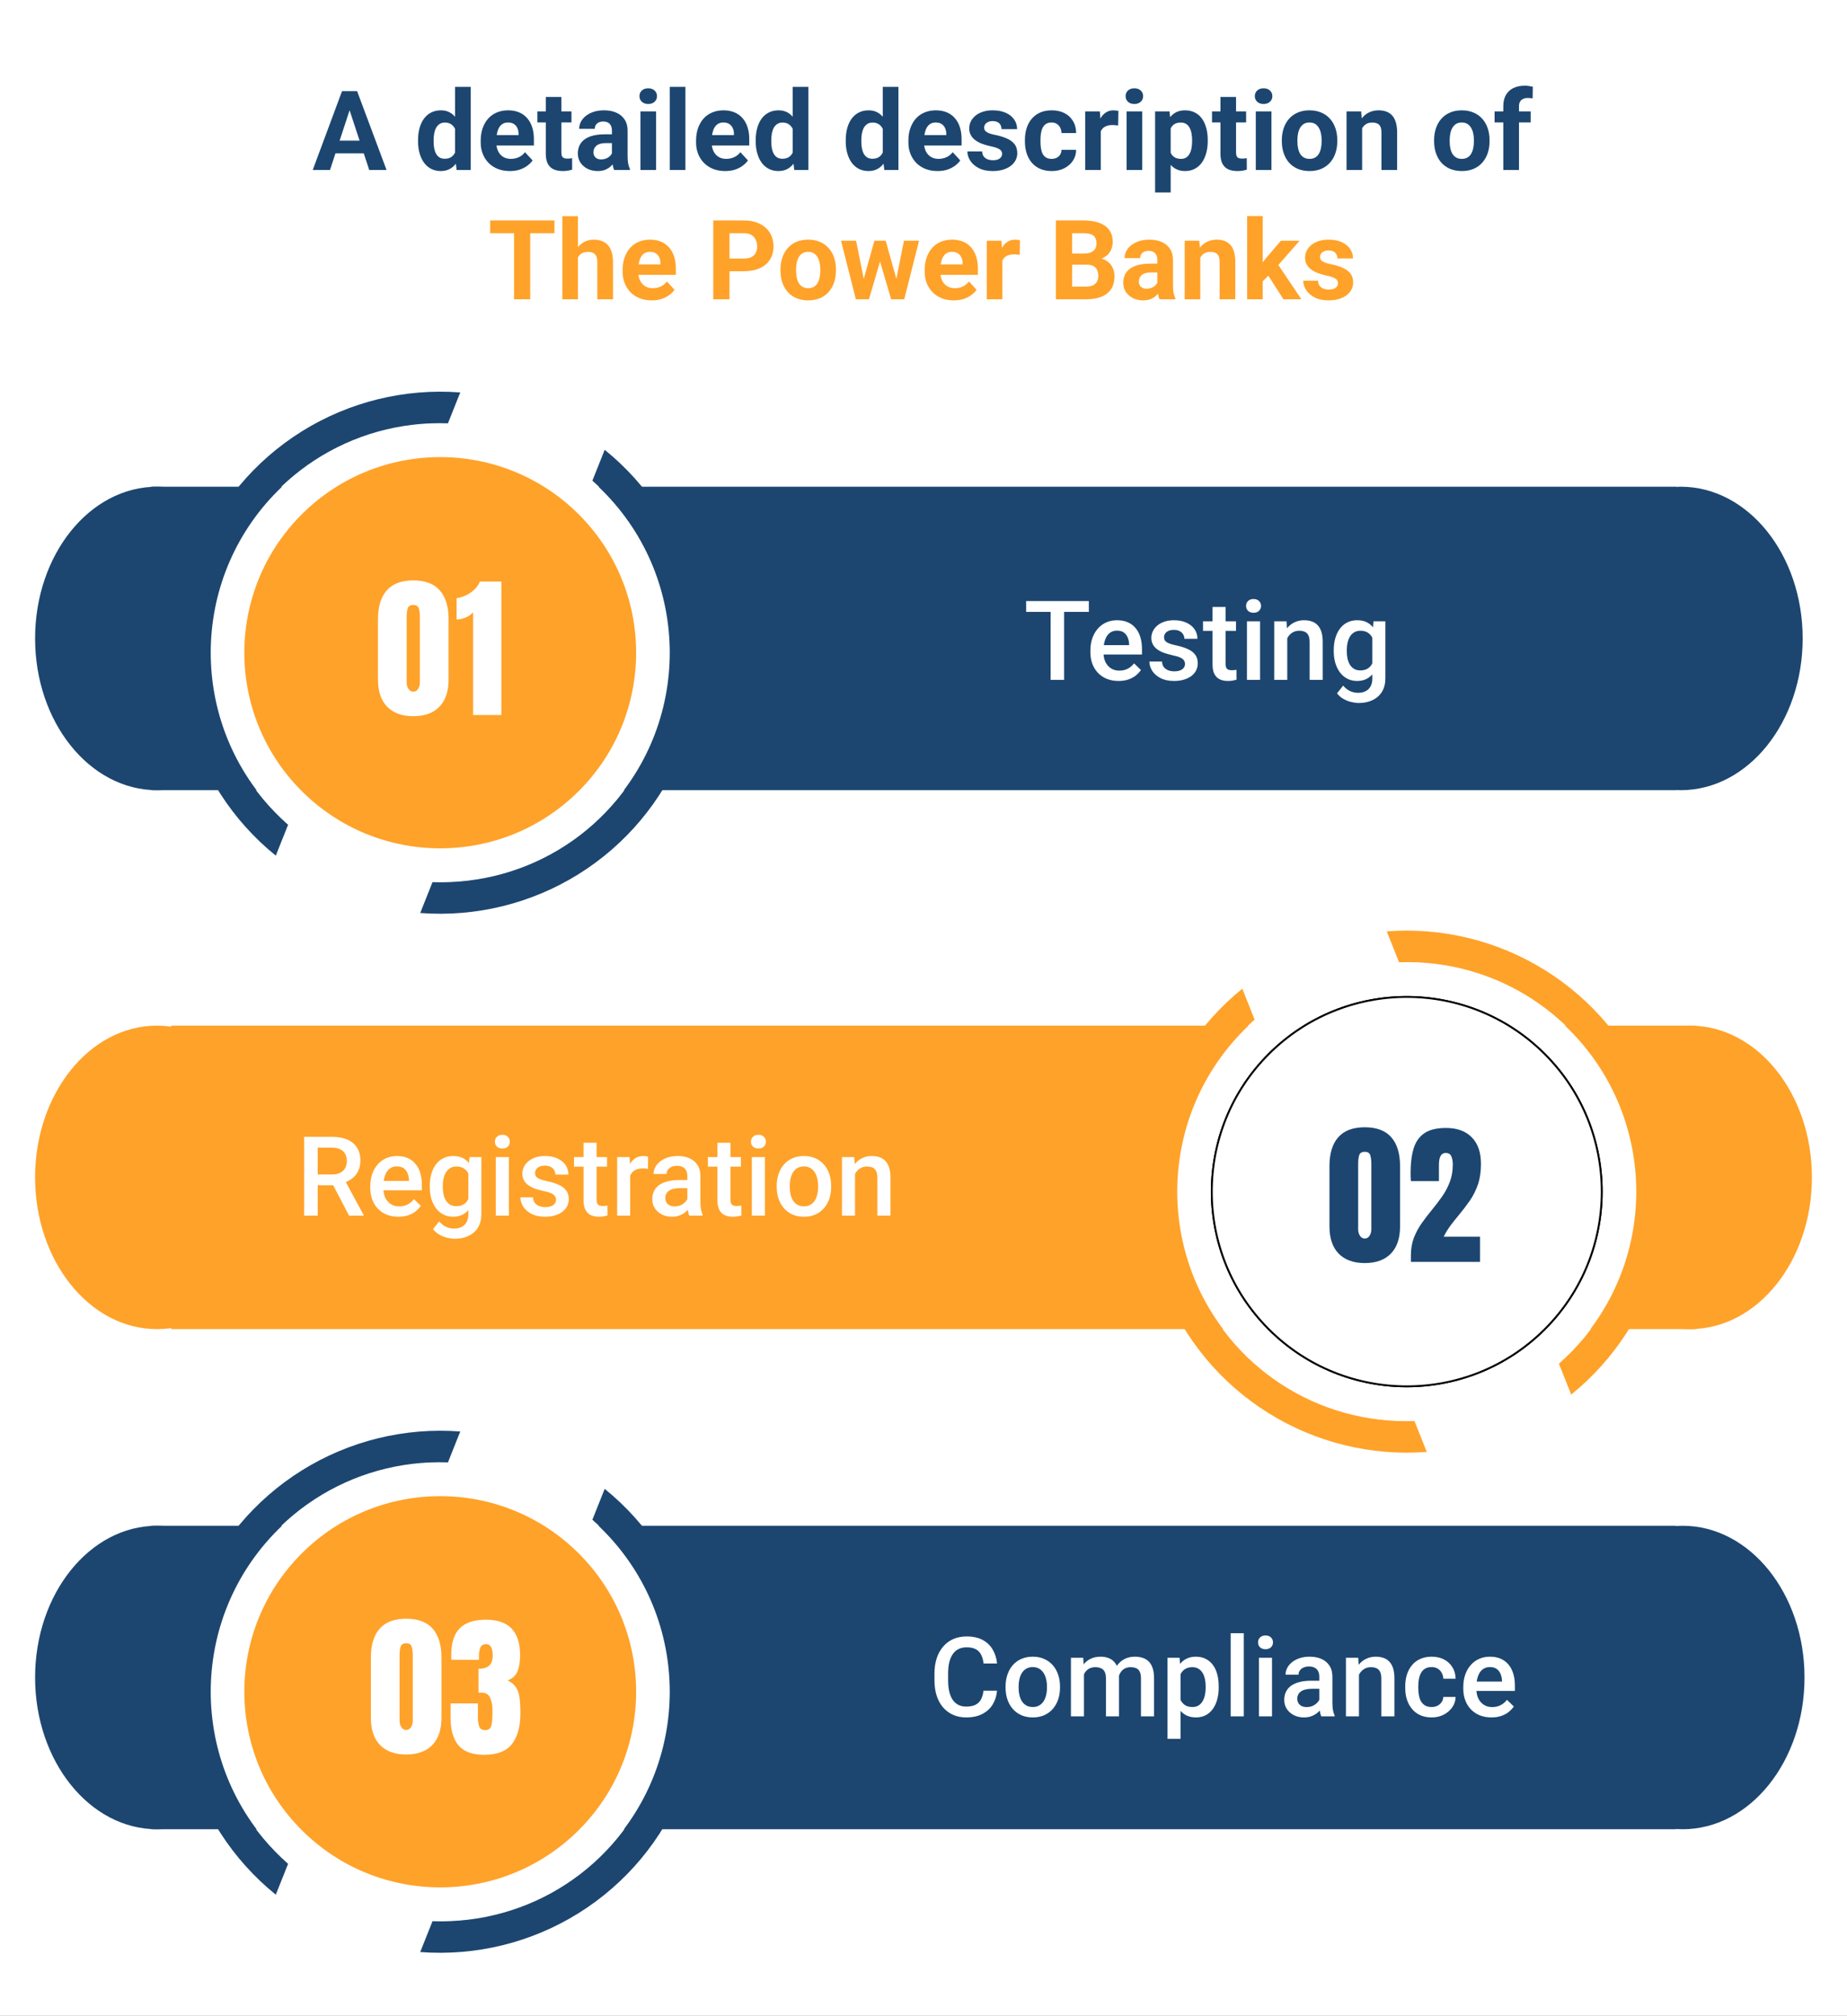 <svg width="1000" height="1091" viewBox="0 0 1000 1091" fill="none" xmlns="http://www.w3.org/2000/svg">
<rect x="0" y="0" width="1000" height="1091" fill="#808080" stroke="none"/>
<g clip-path="url(#clip0_648_1792)">
<rect width="1000" height="1091" fill="white"/>
<path d="M190.271 56.639L178.67 92H169.324L185.174 49.344H191.121L190.271 56.639ZM199.91 92L188.279 56.639L187.342 49.344H193.348L209.285 92H199.91ZM199.383 76.121V83.006H176.854V76.121H199.383ZM246.375 85.086V47H254.871V92H247.225L246.375 85.086ZM226.336 76.531V75.916C226.336 73.494 226.609 71.297 227.156 69.324C227.703 67.332 228.504 65.623 229.559 64.197C230.613 62.772 231.912 61.668 233.455 60.887C234.998 60.105 236.756 59.715 238.729 59.715C240.584 59.715 242.205 60.105 243.592 60.887C244.998 61.668 246.189 62.781 247.166 64.227C248.162 65.652 248.963 67.342 249.568 69.295C250.174 71.228 250.613 73.348 250.887 75.652V77C250.613 79.207 250.174 81.258 249.568 83.152C248.963 85.047 248.162 86.707 247.166 88.133C246.189 89.539 244.998 90.633 243.592 91.414C242.186 92.195 240.545 92.586 238.67 92.586C236.697 92.586 234.939 92.186 233.396 91.385C231.873 90.584 230.584 89.461 229.529 88.016C228.494 86.57 227.703 84.871 227.156 82.918C226.609 80.965 226.336 78.836 226.336 76.531ZM234.773 75.916V76.531C234.773 77.84 234.871 79.061 235.066 80.193C235.281 81.326 235.623 82.332 236.092 83.211C236.58 84.07 237.205 84.744 237.967 85.232C238.748 85.701 239.695 85.936 240.809 85.936C242.254 85.936 243.445 85.613 244.383 84.969C245.32 84.305 246.033 83.397 246.521 82.244C247.029 81.092 247.322 79.764 247.4 78.26V74.422C247.342 73.191 247.166 72.088 246.873 71.111C246.6 70.115 246.189 69.266 245.643 68.562C245.115 67.859 244.451 67.312 243.65 66.922C242.869 66.531 241.941 66.336 240.867 66.336C239.773 66.336 238.836 66.59 238.055 67.098C237.273 67.586 236.639 68.26 236.15 69.119C235.682 69.978 235.33 70.994 235.096 72.166C234.881 73.318 234.773 74.568 234.773 75.916ZM276.053 92.586C273.592 92.586 271.385 92.195 269.432 91.414C267.479 90.613 265.818 89.51 264.451 88.103C263.104 86.697 262.068 85.066 261.346 83.211C260.623 81.336 260.262 79.344 260.262 77.234V76.062C260.262 73.66 260.604 71.463 261.287 69.471C261.971 67.478 262.947 65.75 264.217 64.285C265.506 62.82 267.068 61.697 268.904 60.916C270.74 60.115 272.811 59.715 275.115 59.715C277.361 59.715 279.354 60.086 281.092 60.828C282.83 61.57 284.285 62.625 285.457 63.992C286.648 65.359 287.547 67 288.152 68.914C288.758 70.809 289.061 72.918 289.061 75.242V78.758H263.865V73.133H280.77V72.488C280.77 71.316 280.555 70.272 280.125 69.353C279.715 68.416 279.09 67.674 278.25 67.127C277.41 66.58 276.336 66.307 275.027 66.307C273.914 66.307 272.957 66.551 272.156 67.039C271.355 67.527 270.701 68.211 270.193 69.09C269.705 69.969 269.334 71.004 269.08 72.195C268.846 73.367 268.729 74.656 268.729 76.062V77.234C268.729 78.504 268.904 79.676 269.256 80.75C269.627 81.824 270.145 82.752 270.809 83.533C271.492 84.314 272.312 84.92 273.27 85.35C274.246 85.779 275.35 85.994 276.58 85.994C278.104 85.994 279.52 85.701 280.828 85.115C282.156 84.51 283.299 83.602 284.256 82.391L288.357 86.844C287.693 87.801 286.785 88.719 285.633 89.598C284.5 90.477 283.133 91.199 281.531 91.766C279.93 92.312 278.104 92.586 276.053 92.586ZM309.393 60.301V66.277H290.936V60.301H309.393ZM295.506 52.478H303.943V82.449C303.943 83.367 304.061 84.07 304.295 84.559C304.549 85.047 304.92 85.389 305.408 85.584C305.896 85.76 306.512 85.848 307.254 85.848C307.781 85.848 308.25 85.828 308.66 85.789C309.09 85.731 309.451 85.672 309.744 85.613L309.773 91.824C309.051 92.059 308.27 92.244 307.43 92.381C306.59 92.518 305.662 92.586 304.646 92.586C302.791 92.586 301.17 92.283 299.783 91.678C298.416 91.053 297.361 90.057 296.619 88.689C295.877 87.322 295.506 85.525 295.506 83.299V52.478ZM331.307 84.852V70.731C331.307 69.715 331.141 68.846 330.809 68.123C330.477 67.381 329.959 66.805 329.256 66.394C328.572 65.984 327.684 65.779 326.59 65.779C325.652 65.779 324.842 65.945 324.158 66.277C323.475 66.59 322.947 67.049 322.576 67.654C322.205 68.24 322.02 68.934 322.02 69.734H313.582C313.582 68.387 313.895 67.107 314.52 65.897C315.145 64.686 316.053 63.621 317.244 62.703C318.436 61.766 319.852 61.033 321.492 60.506C323.152 59.978 325.008 59.715 327.059 59.715C329.52 59.715 331.707 60.125 333.621 60.945C335.535 61.766 337.039 62.996 338.133 64.637C339.246 66.277 339.803 68.328 339.803 70.789V84.353C339.803 86.092 339.91 87.518 340.125 88.631C340.34 89.725 340.652 90.682 341.062 91.502V92H332.537C332.127 91.141 331.814 90.066 331.6 88.777C331.404 87.469 331.307 86.16 331.307 84.852ZM332.42 72.693L332.479 77.469H327.762C326.648 77.469 325.682 77.596 324.861 77.85C324.041 78.103 323.367 78.465 322.84 78.934C322.312 79.383 321.922 79.91 321.668 80.516C321.434 81.121 321.316 81.785 321.316 82.508C321.316 83.231 321.482 83.885 321.814 84.471C322.146 85.037 322.625 85.486 323.25 85.818C323.875 86.131 324.607 86.287 325.447 86.287C326.717 86.287 327.82 86.033 328.758 85.525C329.695 85.018 330.418 84.393 330.926 83.65C331.453 82.908 331.727 82.205 331.746 81.541L333.973 85.115C333.66 85.916 333.23 86.746 332.684 87.606C332.156 88.465 331.482 89.275 330.662 90.037C329.842 90.779 328.855 91.394 327.703 91.883C326.551 92.352 325.184 92.586 323.602 92.586C321.59 92.586 319.764 92.186 318.123 91.385C316.502 90.564 315.213 89.441 314.256 88.016C313.318 86.57 312.85 84.93 312.85 83.094C312.85 81.434 313.162 79.959 313.787 78.67C314.412 77.381 315.33 76.297 316.541 75.418C317.771 74.519 319.305 73.846 321.141 73.397C322.977 72.928 325.105 72.693 327.527 72.693H332.42ZM355.213 60.301V92H346.746V60.301H355.213ZM346.219 52.039C346.219 50.809 346.648 49.793 347.508 48.992C348.367 48.191 349.52 47.791 350.965 47.791C352.391 47.791 353.533 48.191 354.393 48.992C355.271 49.793 355.711 50.809 355.711 52.039C355.711 53.27 355.271 54.285 354.393 55.086C353.533 55.887 352.391 56.287 350.965 56.287C349.52 56.287 348.367 55.887 347.508 55.086C346.648 54.285 346.219 53.27 346.219 52.039ZM371.092 47V92H362.625V47H371.092ZM392.654 92.586C390.193 92.586 387.986 92.195 386.033 91.414C384.08 90.613 382.42 89.51 381.053 88.103C379.705 86.697 378.67 85.066 377.947 83.211C377.225 81.336 376.863 79.344 376.863 77.234V76.062C376.863 73.66 377.205 71.463 377.889 69.471C378.572 67.478 379.549 65.75 380.818 64.285C382.107 62.82 383.67 61.697 385.506 60.916C387.342 60.115 389.412 59.715 391.717 59.715C393.963 59.715 395.955 60.086 397.693 60.828C399.432 61.57 400.887 62.625 402.059 63.992C403.25 65.359 404.148 67 404.754 68.914C405.359 70.809 405.662 72.918 405.662 75.242V78.758H380.467V73.133H397.371V72.488C397.371 71.316 397.156 70.272 396.727 69.353C396.316 68.416 395.691 67.674 394.852 67.127C394.012 66.58 392.938 66.307 391.629 66.307C390.516 66.307 389.559 66.551 388.758 67.039C387.957 67.527 387.303 68.211 386.795 69.09C386.307 69.969 385.936 71.004 385.682 72.195C385.447 73.367 385.33 74.656 385.33 76.062V77.234C385.33 78.504 385.506 79.676 385.857 80.75C386.229 81.824 386.746 82.752 387.41 83.533C388.094 84.314 388.914 84.92 389.871 85.35C390.848 85.779 391.951 85.994 393.182 85.994C394.705 85.994 396.121 85.701 397.43 85.115C398.758 84.51 399.9 83.602 400.857 82.391L404.959 86.844C404.295 87.801 403.387 88.719 402.234 89.598C401.102 90.477 399.734 91.199 398.133 91.766C396.531 92.312 394.705 92.586 392.654 92.586ZM429.188 85.086V47H437.684V92H430.037L429.188 85.086ZM409.148 76.531V75.916C409.148 73.494 409.422 71.297 409.969 69.324C410.516 67.332 411.316 65.623 412.371 64.197C413.426 62.772 414.725 61.668 416.268 60.887C417.811 60.105 419.568 59.715 421.541 59.715C423.396 59.715 425.018 60.105 426.404 60.887C427.811 61.668 429.002 62.781 429.979 64.227C430.975 65.652 431.775 67.342 432.381 69.295C432.986 71.228 433.426 73.348 433.699 75.652V77C433.426 79.207 432.986 81.258 432.381 83.152C431.775 85.047 430.975 86.707 429.979 88.133C429.002 89.539 427.811 90.633 426.404 91.414C424.998 92.195 423.357 92.586 421.482 92.586C419.51 92.586 417.752 92.186 416.209 91.385C414.686 90.584 413.396 89.461 412.342 88.016C411.307 86.57 410.516 84.871 409.969 82.918C409.422 80.965 409.148 78.836 409.148 76.531ZM417.586 75.916V76.531C417.586 77.84 417.684 79.061 417.879 80.193C418.094 81.326 418.436 82.332 418.904 83.211C419.393 84.07 420.018 84.744 420.779 85.232C421.561 85.701 422.508 85.936 423.621 85.936C425.066 85.936 426.258 85.613 427.195 84.969C428.133 84.305 428.846 83.397 429.334 82.244C429.842 81.092 430.135 79.764 430.213 78.26V74.422C430.154 73.191 429.979 72.088 429.686 71.111C429.412 70.115 429.002 69.266 428.455 68.562C427.928 67.859 427.264 67.312 426.463 66.922C425.682 66.531 424.754 66.336 423.68 66.336C422.586 66.336 421.648 66.59 420.867 67.098C420.086 67.586 419.451 68.26 418.963 69.119C418.494 69.978 418.143 70.994 417.908 72.166C417.693 73.318 417.586 74.568 417.586 75.916ZM477.938 85.086V47H486.434V92H478.787L477.938 85.086ZM457.898 76.531V75.916C457.898 73.494 458.172 71.297 458.719 69.324C459.266 67.332 460.066 65.623 461.121 64.197C462.176 62.772 463.475 61.668 465.018 60.887C466.561 60.105 468.318 59.715 470.291 59.715C472.146 59.715 473.768 60.105 475.154 60.887C476.561 61.668 477.752 62.781 478.729 64.227C479.725 65.652 480.525 67.342 481.131 69.295C481.736 71.228 482.176 73.348 482.449 75.652V77C482.176 79.207 481.736 81.258 481.131 83.152C480.525 85.047 479.725 86.707 478.729 88.133C477.752 89.539 476.561 90.633 475.154 91.414C473.748 92.195 472.107 92.586 470.232 92.586C468.26 92.586 466.502 92.186 464.959 91.385C463.436 90.584 462.146 89.461 461.092 88.016C460.057 86.57 459.266 84.871 458.719 82.918C458.172 80.965 457.898 78.836 457.898 76.531ZM466.336 75.916V76.531C466.336 77.84 466.434 79.061 466.629 80.193C466.844 81.326 467.186 82.332 467.654 83.211C468.143 84.07 468.768 84.744 469.529 85.232C470.311 85.701 471.258 85.936 472.371 85.936C473.816 85.936 475.008 85.613 475.945 84.969C476.883 84.305 477.596 83.397 478.084 82.244C478.592 81.092 478.885 79.764 478.963 78.26V74.422C478.904 73.191 478.729 72.088 478.436 71.111C478.162 70.115 477.752 69.266 477.205 68.562C476.678 67.859 476.014 67.312 475.213 66.922C474.432 66.531 473.504 66.336 472.43 66.336C471.336 66.336 470.398 66.59 469.617 67.098C468.836 67.586 468.201 68.26 467.713 69.119C467.244 69.978 466.893 70.994 466.658 72.166C466.443 73.318 466.336 74.568 466.336 75.916ZM507.615 92.586C505.154 92.586 502.947 92.195 500.994 91.414C499.041 90.613 497.381 89.51 496.014 88.103C494.666 86.697 493.631 85.066 492.908 83.211C492.186 81.336 491.824 79.344 491.824 77.234V76.062C491.824 73.66 492.166 71.463 492.85 69.471C493.533 67.478 494.51 65.75 495.779 64.285C497.068 62.82 498.631 61.697 500.467 60.916C502.303 60.115 504.373 59.715 506.678 59.715C508.924 59.715 510.916 60.086 512.654 60.828C514.393 61.57 515.848 62.625 517.02 63.992C518.211 65.359 519.109 67 519.715 68.914C520.32 70.809 520.623 72.918 520.623 75.242V78.758H495.428V73.133H512.332V72.488C512.332 71.316 512.117 70.272 511.688 69.353C511.277 68.416 510.652 67.674 509.812 67.127C508.973 66.58 507.898 66.307 506.59 66.307C505.477 66.307 504.52 66.551 503.719 67.039C502.918 67.527 502.264 68.211 501.756 69.09C501.268 69.969 500.896 71.004 500.643 72.195C500.408 73.367 500.291 74.656 500.291 76.062V77.234C500.291 78.504 500.467 79.676 500.818 80.75C501.189 81.824 501.707 82.752 502.371 83.533C503.055 84.314 503.875 84.92 504.832 85.35C505.809 85.779 506.912 85.994 508.143 85.994C509.666 85.994 511.082 85.701 512.391 85.115C513.719 84.51 514.861 83.602 515.818 82.391L519.92 86.844C519.256 87.801 518.348 88.719 517.195 89.598C516.062 90.477 514.695 91.199 513.094 91.766C511.492 92.312 509.666 92.586 507.615 92.586ZM542.566 83.24C542.566 82.635 542.391 82.088 542.039 81.6C541.688 81.111 541.033 80.662 540.076 80.252C539.139 79.822 537.781 79.432 536.004 79.08C534.402 78.728 532.908 78.289 531.521 77.762C530.154 77.215 528.963 76.561 527.947 75.799C526.951 75.037 526.17 74.139 525.604 73.103C525.037 72.049 524.754 70.848 524.754 69.5C524.754 68.172 525.037 66.922 525.604 65.75C526.189 64.578 527.02 63.543 528.094 62.645C529.188 61.727 530.516 61.014 532.078 60.506C533.66 59.978 535.438 59.715 537.41 59.715C540.164 59.715 542.527 60.154 544.5 61.033C546.492 61.912 548.016 63.123 549.07 64.666C550.145 66.189 550.682 67.928 550.682 69.881H542.244C542.244 69.061 542.068 68.328 541.717 67.684C541.385 67.019 540.857 66.502 540.135 66.131C539.432 65.74 538.514 65.545 537.381 65.545C536.443 65.545 535.633 65.711 534.949 66.043C534.266 66.356 533.738 66.785 533.367 67.332C533.016 67.859 532.84 68.445 532.84 69.09C532.84 69.578 532.938 70.018 533.133 70.408C533.348 70.779 533.689 71.121 534.158 71.434C534.627 71.746 535.232 72.039 535.975 72.312C536.736 72.566 537.674 72.801 538.787 73.016C541.072 73.484 543.113 74.1 544.91 74.861C546.707 75.603 548.133 76.619 549.188 77.908C550.242 79.178 550.77 80.848 550.77 82.918C550.77 84.324 550.457 85.613 549.832 86.785C549.207 87.957 548.309 88.982 547.137 89.861C545.965 90.721 544.559 91.394 542.918 91.883C541.297 92.352 539.471 92.586 537.439 92.586C534.49 92.586 531.99 92.059 529.939 91.004C527.908 89.949 526.365 88.611 525.311 86.99C524.275 85.35 523.758 83.67 523.758 81.951H531.756C531.795 83.103 532.088 84.031 532.635 84.734C533.201 85.438 533.914 85.945 534.773 86.258C535.652 86.57 536.6 86.727 537.615 86.727C538.709 86.727 539.617 86.58 540.34 86.287C541.062 85.975 541.609 85.564 541.98 85.057C542.371 84.529 542.566 83.924 542.566 83.24ZM569.344 85.994C570.379 85.994 571.297 85.799 572.098 85.408C572.898 84.998 573.523 84.432 573.973 83.709C574.441 82.967 574.686 82.098 574.705 81.102H582.645C582.625 83.328 582.029 85.311 580.857 87.049C579.686 88.768 578.113 90.125 576.141 91.121C574.168 92.098 571.961 92.586 569.52 92.586C567.059 92.586 564.91 92.176 563.074 91.356C561.258 90.535 559.744 89.402 558.533 87.957C557.322 86.492 556.414 84.793 555.809 82.859C555.203 80.906 554.9 78.816 554.9 76.59V75.74C554.9 73.494 555.203 71.404 555.809 69.471C556.414 67.518 557.322 65.818 558.533 64.373C559.744 62.908 561.258 61.766 563.074 60.945C564.891 60.125 567.02 59.715 569.461 59.715C572.059 59.715 574.334 60.213 576.287 61.209C578.26 62.205 579.803 63.631 580.916 65.486C582.049 67.322 582.625 69.5 582.645 72.019H574.705C574.686 70.965 574.461 70.008 574.031 69.148C573.621 68.289 573.016 67.606 572.215 67.098C571.434 66.57 570.467 66.307 569.314 66.307C568.084 66.307 567.078 66.57 566.297 67.098C565.516 67.606 564.91 68.309 564.48 69.207C564.051 70.086 563.748 71.092 563.572 72.225C563.416 73.338 563.338 74.51 563.338 75.74V76.59C563.338 77.82 563.416 79.002 563.572 80.135C563.729 81.268 564.021 82.273 564.451 83.152C564.9 84.031 565.516 84.725 566.297 85.232C567.078 85.74 568.094 85.994 569.344 85.994ZM595.975 67.215V92H587.537V60.301H595.477L595.975 67.215ZM605.525 60.096L605.379 67.918C604.969 67.859 604.471 67.811 603.885 67.772C603.318 67.713 602.801 67.684 602.332 67.684C601.141 67.684 600.105 67.84 599.227 68.152C598.367 68.445 597.645 68.885 597.059 69.471C596.492 70.057 596.062 70.769 595.77 71.609C595.496 72.449 595.34 73.406 595.301 74.481L593.602 73.953C593.602 71.902 593.807 70.018 594.217 68.299C594.627 66.561 595.223 65.047 596.004 63.758C596.805 62.469 597.781 61.473 598.934 60.77C600.086 60.066 601.404 59.715 602.889 59.715C603.357 59.715 603.836 59.754 604.324 59.832C604.812 59.891 605.213 59.978 605.525 60.096ZM618.416 60.301V92H609.949V60.301H618.416ZM609.422 52.039C609.422 50.809 609.852 49.793 610.711 48.992C611.57 48.191 612.723 47.791 614.168 47.791C615.594 47.791 616.736 48.191 617.596 48.992C618.475 49.793 618.914 50.809 618.914 52.039C618.914 53.27 618.475 54.285 617.596 55.086C616.736 55.887 615.594 56.287 614.168 56.287C612.723 56.287 611.57 55.887 610.711 55.086C609.852 54.285 609.422 53.27 609.422 52.039ZM633.826 66.394V104.188H625.389V60.301H633.211L633.826 66.394ZM653.895 75.799V76.414C653.895 78.719 653.621 80.857 653.074 82.83C652.547 84.803 651.766 86.522 650.73 87.986C649.695 89.432 648.406 90.564 646.863 91.385C645.34 92.186 643.582 92.586 641.59 92.586C639.656 92.586 637.977 92.195 636.551 91.414C635.125 90.633 633.924 89.539 632.947 88.133C631.99 86.707 631.219 85.057 630.633 83.182C630.047 81.307 629.598 79.295 629.285 77.147V75.535C629.598 73.231 630.047 71.121 630.633 69.207C631.219 67.273 631.99 65.603 632.947 64.197C633.924 62.772 635.115 61.668 636.521 60.887C637.947 60.105 639.617 59.715 641.531 59.715C643.543 59.715 645.311 60.096 646.834 60.857C648.377 61.619 649.666 62.713 650.701 64.139C651.756 65.564 652.547 67.264 653.074 69.236C653.621 71.209 653.895 73.397 653.895 75.799ZM645.428 76.414V75.799C645.428 74.451 645.311 73.211 645.076 72.078C644.861 70.926 644.51 69.92 644.021 69.061C643.553 68.201 642.928 67.537 642.146 67.068C641.385 66.58 640.457 66.336 639.363 66.336C638.211 66.336 637.225 66.522 636.404 66.893C635.604 67.264 634.949 67.801 634.441 68.504C633.934 69.207 633.553 70.047 633.299 71.023C633.045 72 632.889 73.103 632.83 74.334V78.406C632.928 79.852 633.201 81.15 633.65 82.303C634.1 83.436 634.793 84.334 635.73 84.998C636.668 85.662 637.898 85.994 639.422 85.994C640.535 85.994 641.473 85.75 642.234 85.262C642.996 84.754 643.611 84.061 644.08 83.182C644.568 82.303 644.91 81.287 645.105 80.135C645.32 78.982 645.428 77.742 645.428 76.414ZM674.666 60.301V66.277H656.209V60.301H674.666ZM660.779 52.478H669.217V82.449C669.217 83.367 669.334 84.07 669.568 84.559C669.822 85.047 670.193 85.389 670.682 85.584C671.17 85.76 671.785 85.848 672.527 85.848C673.055 85.848 673.523 85.828 673.934 85.789C674.363 85.731 674.725 85.672 675.018 85.613L675.047 91.824C674.324 92.059 673.543 92.244 672.703 92.381C671.863 92.518 670.936 92.586 669.92 92.586C668.064 92.586 666.443 92.283 665.057 91.678C663.689 91.053 662.635 90.057 661.893 88.689C661.15 87.322 660.779 85.525 660.779 83.299V52.478ZM688.377 60.301V92H679.91V60.301H688.377ZM679.383 52.039C679.383 50.809 679.812 49.793 680.672 48.992C681.531 48.191 682.684 47.791 684.129 47.791C685.555 47.791 686.697 48.191 687.557 48.992C688.436 49.793 688.875 50.809 688.875 52.039C688.875 53.27 688.436 54.285 687.557 55.086C686.697 55.887 685.555 56.287 684.129 56.287C682.684 56.287 681.531 55.887 680.672 55.086C679.812 54.285 679.383 53.27 679.383 52.039ZM694.002 76.473V75.857C694.002 73.533 694.334 71.394 694.998 69.441C695.662 67.469 696.629 65.76 697.898 64.314C699.168 62.869 700.73 61.746 702.586 60.945C704.441 60.125 706.57 59.715 708.973 59.715C711.375 59.715 713.514 60.125 715.389 60.945C717.264 61.746 718.836 62.869 720.105 64.314C721.395 65.76 722.371 67.469 723.035 69.441C723.699 71.394 724.031 73.533 724.031 75.857V76.473C724.031 78.777 723.699 80.916 723.035 82.889C722.371 84.842 721.395 86.551 720.105 88.016C718.836 89.461 717.273 90.584 715.418 91.385C713.562 92.186 711.434 92.586 709.031 92.586C706.629 92.586 704.49 92.186 702.615 91.385C700.76 90.584 699.188 89.461 697.898 88.016C696.629 86.551 695.662 84.842 694.998 82.889C694.334 80.916 694.002 78.777 694.002 76.473ZM702.439 75.857V76.473C702.439 77.801 702.557 79.041 702.791 80.193C703.025 81.346 703.396 82.361 703.904 83.24C704.432 84.1 705.115 84.773 705.955 85.262C706.795 85.75 707.82 85.994 709.031 85.994C710.203 85.994 711.209 85.75 712.049 85.262C712.889 84.773 713.562 84.1 714.07 83.24C714.578 82.361 714.949 81.346 715.184 80.193C715.438 79.041 715.564 77.801 715.564 76.473V75.857C715.564 74.568 715.438 73.357 715.184 72.225C714.949 71.072 714.568 70.057 714.041 69.178C713.533 68.279 712.859 67.576 712.02 67.068C711.18 66.561 710.164 66.307 708.973 66.307C707.781 66.307 706.766 66.561 705.926 67.068C705.105 67.576 704.432 68.279 703.904 69.178C703.396 70.057 703.025 71.072 702.791 72.225C702.557 73.357 702.439 74.568 702.439 75.857ZM737.479 67.068V92H729.041V60.301H736.951L737.479 67.068ZM736.248 75.037H733.963C733.963 72.693 734.266 70.584 734.871 68.709C735.477 66.814 736.326 65.203 737.42 63.875C738.514 62.527 739.812 61.502 741.316 60.799C742.84 60.076 744.539 59.715 746.414 59.715C747.898 59.715 749.256 59.93 750.486 60.359C751.717 60.789 752.771 61.473 753.65 62.41C754.549 63.348 755.232 64.588 755.701 66.131C756.189 67.674 756.434 69.559 756.434 71.785V92H747.938V71.756C747.938 70.35 747.742 69.256 747.352 68.475C746.961 67.693 746.385 67.147 745.623 66.834C744.881 66.502 743.963 66.336 742.869 66.336C741.736 66.336 740.75 66.561 739.91 67.01C739.09 67.459 738.406 68.084 737.859 68.885C737.332 69.666 736.932 70.584 736.658 71.639C736.385 72.693 736.248 73.826 736.248 75.037ZM776.443 76.473V75.857C776.443 73.533 776.775 71.394 777.439 69.441C778.104 67.469 779.07 65.76 780.34 64.314C781.609 62.869 783.172 61.746 785.027 60.945C786.883 60.125 789.012 59.715 791.414 59.715C793.816 59.715 795.955 60.125 797.83 60.945C799.705 61.746 801.277 62.869 802.547 64.314C803.836 65.76 804.812 67.469 805.477 69.441C806.141 71.394 806.473 73.533 806.473 75.857V76.473C806.473 78.777 806.141 80.916 805.477 82.889C804.812 84.842 803.836 86.551 802.547 88.016C801.277 89.461 799.715 90.584 797.859 91.385C796.004 92.186 793.875 92.586 791.473 92.586C789.07 92.586 786.932 92.186 785.057 91.385C783.201 90.584 781.629 89.461 780.34 88.016C779.07 86.551 778.104 84.842 777.439 82.889C776.775 80.916 776.443 78.777 776.443 76.473ZM784.881 75.857V76.473C784.881 77.801 784.998 79.041 785.232 80.193C785.467 81.346 785.838 82.361 786.346 83.24C786.873 84.1 787.557 84.773 788.396 85.262C789.236 85.75 790.262 85.994 791.473 85.994C792.645 85.994 793.65 85.75 794.49 85.262C795.33 84.773 796.004 84.1 796.512 83.24C797.02 82.361 797.391 81.346 797.625 80.193C797.879 79.041 798.006 77.801 798.006 76.473V75.857C798.006 74.568 797.879 73.357 797.625 72.225C797.391 71.072 797.01 70.057 796.482 69.178C795.975 68.279 795.301 67.576 794.461 67.068C793.621 66.561 792.605 66.307 791.414 66.307C790.223 66.307 789.207 66.561 788.367 67.068C787.547 67.576 786.873 68.279 786.346 69.178C785.838 70.057 785.467 71.072 785.232 72.225C784.998 73.357 784.881 74.568 784.881 75.857ZM822.41 92H813.914V57.488C813.914 55.086 814.383 53.065 815.32 51.424C816.277 49.764 817.615 48.514 819.334 47.674C821.072 46.815 823.133 46.385 825.516 46.385C826.297 46.385 827.049 46.443 827.771 46.56C828.494 46.658 829.197 46.785 829.881 46.941L829.793 53.299C829.422 53.201 829.031 53.133 828.621 53.094C828.211 53.055 827.732 53.035 827.186 53.035C826.17 53.035 825.301 53.211 824.578 53.562C823.875 53.895 823.338 54.393 822.967 55.057C822.596 55.721 822.41 56.531 822.41 57.488V92ZM828.738 60.301V66.277H809.197V60.301H828.738Z" fill="#1C4670"/>
<path d="M287.068 119.344V162H278.309V119.344H287.068ZM300.193 119.344V126.229H265.389V119.344H300.193ZM312.908 117V162H304.471V117H312.908ZM311.707 145.037H309.393C309.412 142.83 309.705 140.799 310.271 138.943C310.838 137.068 311.648 135.447 312.703 134.08C313.758 132.693 315.018 131.619 316.482 130.857C317.967 130.096 319.607 129.715 321.404 129.715C322.967 129.715 324.383 129.939 325.652 130.389C326.941 130.818 328.045 131.521 328.963 132.498C329.9 133.455 330.623 134.715 331.131 136.277C331.639 137.84 331.893 139.734 331.893 141.961V162H323.396V141.902C323.396 140.496 323.191 139.393 322.781 138.592C322.391 137.771 321.814 137.195 321.053 136.863C320.311 136.512 319.393 136.336 318.299 136.336C317.088 136.336 316.053 136.561 315.193 137.01C314.354 137.459 313.68 138.084 313.172 138.885C312.664 139.666 312.293 140.584 312.059 141.639C311.824 142.693 311.707 143.826 311.707 145.037ZM352.898 162.586C350.438 162.586 348.23 162.195 346.277 161.414C344.324 160.613 342.664 159.51 341.297 158.104C339.949 156.697 338.914 155.066 338.191 153.211C337.469 151.336 337.107 149.344 337.107 147.234V146.062C337.107 143.66 337.449 141.463 338.133 139.471C338.816 137.479 339.793 135.75 341.062 134.285C342.352 132.82 343.914 131.697 345.75 130.916C347.586 130.115 349.656 129.715 351.961 129.715C354.207 129.715 356.199 130.086 357.938 130.828C359.676 131.57 361.131 132.625 362.303 133.992C363.494 135.359 364.393 137 364.998 138.914C365.604 140.809 365.906 142.918 365.906 145.242V148.758H340.711V143.133H357.615V142.488C357.615 141.316 357.4 140.271 356.971 139.354C356.561 138.416 355.936 137.674 355.096 137.127C354.256 136.58 353.182 136.307 351.873 136.307C350.76 136.307 349.803 136.551 349.002 137.039C348.201 137.527 347.547 138.211 347.039 139.09C346.551 139.969 346.18 141.004 345.926 142.195C345.691 143.367 345.574 144.656 345.574 146.062V147.234C345.574 148.504 345.75 149.676 346.102 150.75C346.473 151.824 346.99 152.752 347.654 153.533C348.338 154.314 349.158 154.92 350.115 155.35C351.092 155.779 352.195 155.994 353.426 155.994C354.949 155.994 356.365 155.701 357.674 155.115C359.002 154.51 360.145 153.602 361.102 152.391L365.203 156.844C364.539 157.801 363.631 158.719 362.479 159.598C361.346 160.477 359.979 161.199 358.377 161.766C356.775 162.312 354.949 162.586 352.898 162.586ZM402.791 146.795H391.922V139.939H402.791C404.471 139.939 405.838 139.666 406.893 139.119C407.947 138.553 408.719 137.771 409.207 136.775C409.695 135.779 409.939 134.656 409.939 133.406C409.939 132.137 409.695 130.955 409.207 129.861C408.719 128.768 407.947 127.889 406.893 127.225C405.838 126.561 404.471 126.229 402.791 126.229H394.969V162H386.18V119.344H402.791C406.131 119.344 408.992 119.949 411.375 121.16C413.777 122.352 415.613 124.002 416.883 126.111C418.152 128.221 418.787 130.633 418.787 133.348C418.787 136.102 418.152 138.484 416.883 140.496C415.613 142.508 413.777 144.061 411.375 145.154C408.992 146.248 406.131 146.795 402.791 146.795ZM422.566 146.473V145.857C422.566 143.533 422.898 141.395 423.562 139.441C424.227 137.469 425.193 135.76 426.463 134.314C427.732 132.869 429.295 131.746 431.15 130.945C433.006 130.125 435.135 129.715 437.537 129.715C439.939 129.715 442.078 130.125 443.953 130.945C445.828 131.746 447.4 132.869 448.67 134.314C449.959 135.76 450.936 137.469 451.6 139.441C452.264 141.395 452.596 143.533 452.596 145.857V146.473C452.596 148.777 452.264 150.916 451.6 152.889C450.936 154.842 449.959 156.551 448.67 158.016C447.4 159.461 445.838 160.584 443.982 161.385C442.127 162.186 439.998 162.586 437.596 162.586C435.193 162.586 433.055 162.186 431.18 161.385C429.324 160.584 427.752 159.461 426.463 158.016C425.193 156.551 424.227 154.842 423.562 152.889C422.898 150.916 422.566 148.777 422.566 146.473ZM431.004 145.857V146.473C431.004 147.801 431.121 149.041 431.355 150.193C431.59 151.346 431.961 152.361 432.469 153.24C432.996 154.1 433.68 154.773 434.52 155.262C435.359 155.75 436.385 155.994 437.596 155.994C438.768 155.994 439.773 155.75 440.613 155.262C441.453 154.773 442.127 154.1 442.635 153.24C443.143 152.361 443.514 151.346 443.748 150.193C444.002 149.041 444.129 147.801 444.129 146.473V145.857C444.129 144.568 444.002 143.357 443.748 142.225C443.514 141.072 443.133 140.057 442.605 139.178C442.098 138.279 441.424 137.576 440.584 137.068C439.744 136.561 438.729 136.307 437.537 136.307C436.346 136.307 435.33 136.561 434.49 137.068C433.67 137.576 432.996 138.279 432.469 139.178C431.961 140.057 431.59 141.072 431.355 142.225C431.121 143.357 431.004 144.568 431.004 145.857ZM466.834 153.797L473.426 130.301H478.787L477.059 139.529L470.467 162H465.984L466.834 153.797ZM463.494 130.301L468.211 153.768L468.65 162H463.377L455.35 130.301H463.494ZM484.822 153.387L489.422 130.301H497.596L489.568 162H484.324L484.822 153.387ZM479.52 130.301L486.082 153.621L486.99 162H482.479L475.887 139.559L474.217 130.301H479.52ZM516.434 162.586C513.973 162.586 511.766 162.195 509.812 161.414C507.859 160.613 506.199 159.51 504.832 158.104C503.484 156.697 502.449 155.066 501.727 153.211C501.004 151.336 500.643 149.344 500.643 147.234V146.062C500.643 143.66 500.984 141.463 501.668 139.471C502.352 137.479 503.328 135.75 504.598 134.285C505.887 132.82 507.449 131.697 509.285 130.916C511.121 130.115 513.191 129.715 515.496 129.715C517.742 129.715 519.734 130.086 521.473 130.828C523.211 131.57 524.666 132.625 525.838 133.992C527.029 135.359 527.928 137 528.533 138.914C529.139 140.809 529.441 142.918 529.441 145.242V148.758H504.246V143.133H521.15V142.488C521.15 141.316 520.936 140.271 520.506 139.354C520.096 138.416 519.471 137.674 518.631 137.127C517.791 136.58 516.717 136.307 515.408 136.307C514.295 136.307 513.338 136.551 512.537 137.039C511.736 137.527 511.082 138.211 510.574 139.09C510.086 139.969 509.715 141.004 509.461 142.195C509.227 143.367 509.109 144.656 509.109 146.062V147.234C509.109 148.504 509.285 149.676 509.637 150.75C510.008 151.824 510.525 152.752 511.189 153.533C511.873 154.314 512.693 154.92 513.65 155.35C514.627 155.779 515.73 155.994 516.961 155.994C518.484 155.994 519.9 155.701 521.209 155.115C522.537 154.51 523.68 153.602 524.637 152.391L528.738 156.844C528.074 157.801 527.166 158.719 526.014 159.598C524.881 160.477 523.514 161.199 521.912 161.766C520.311 162.312 518.484 162.586 516.434 162.586ZM542.684 137.215V162H534.246V130.301H542.186L542.684 137.215ZM552.234 130.096L552.088 137.918C551.678 137.859 551.18 137.811 550.594 137.771C550.027 137.713 549.51 137.684 549.041 137.684C547.85 137.684 546.814 137.84 545.936 138.152C545.076 138.445 544.354 138.885 543.768 139.471C543.201 140.057 542.771 140.77 542.479 141.609C542.205 142.449 542.049 143.406 542.01 144.48L540.311 143.953C540.311 141.902 540.516 140.018 540.926 138.299C541.336 136.561 541.932 135.047 542.713 133.758C543.514 132.469 544.49 131.473 545.643 130.77C546.795 130.066 548.113 129.715 549.598 129.715C550.066 129.715 550.545 129.754 551.033 129.832C551.521 129.891 551.922 129.979 552.234 130.096ZM588.387 143.279H577.43L577.371 137.244H586.57C588.191 137.244 589.52 137.039 590.555 136.629C591.59 136.199 592.361 135.584 592.869 134.783C593.396 133.963 593.66 132.967 593.66 131.795C593.66 130.467 593.406 129.393 592.898 128.572C592.41 127.752 591.639 127.156 590.584 126.785C589.549 126.414 588.211 126.229 586.57 126.229H580.477V162H571.688V119.344H586.57C589.051 119.344 591.268 119.578 593.221 120.047C595.193 120.516 596.863 121.229 598.23 122.186C599.598 123.143 600.643 124.354 601.365 125.818C602.088 127.264 602.449 128.982 602.449 130.975C602.449 132.732 602.049 134.354 601.248 135.838C600.467 137.322 599.227 138.533 597.527 139.471C595.848 140.408 593.65 140.926 590.936 141.023L588.387 143.279ZM588.006 162H575.027L578.455 155.145H588.006C589.549 155.145 590.809 154.9 591.785 154.412C592.762 153.904 593.484 153.221 593.953 152.361C594.422 151.502 594.656 150.516 594.656 149.402C594.656 148.152 594.441 147.068 594.012 146.15C593.602 145.232 592.938 144.529 592.02 144.041C591.102 143.533 589.891 143.279 588.387 143.279H579.92L579.979 137.244H590.525L592.547 139.617C595.145 139.578 597.234 140.037 598.816 140.994C600.418 141.932 601.58 143.152 602.303 144.656C603.045 146.16 603.416 147.771 603.416 149.49C603.416 152.225 602.82 154.529 601.629 156.404C600.438 158.26 598.689 159.656 596.385 160.594C594.1 161.531 591.307 162 588.006 162ZM626.59 154.852V140.73C626.59 139.715 626.424 138.846 626.092 138.123C625.76 137.381 625.242 136.805 624.539 136.395C623.855 135.984 622.967 135.779 621.873 135.779C620.936 135.779 620.125 135.945 619.441 136.277C618.758 136.59 618.23 137.049 617.859 137.654C617.488 138.24 617.303 138.934 617.303 139.734H608.865C608.865 138.387 609.178 137.107 609.803 135.896C610.428 134.686 611.336 133.621 612.527 132.703C613.719 131.766 615.135 131.033 616.775 130.506C618.436 129.979 620.291 129.715 622.342 129.715C624.803 129.715 626.99 130.125 628.904 130.945C630.818 131.766 632.322 132.996 633.416 134.637C634.529 136.277 635.086 138.328 635.086 140.789V154.354C635.086 156.092 635.193 157.518 635.408 158.631C635.623 159.725 635.936 160.682 636.346 161.502V162H627.82C627.41 161.141 627.098 160.066 626.883 158.777C626.688 157.469 626.59 156.16 626.59 154.852ZM627.703 142.693L627.762 147.469H623.045C621.932 147.469 620.965 147.596 620.145 147.85C619.324 148.104 618.65 148.465 618.123 148.934C617.596 149.383 617.205 149.91 616.951 150.516C616.717 151.121 616.6 151.785 616.6 152.508C616.6 153.23 616.766 153.885 617.098 154.471C617.43 155.037 617.908 155.486 618.533 155.818C619.158 156.131 619.891 156.287 620.73 156.287C622 156.287 623.104 156.033 624.041 155.525C624.979 155.018 625.701 154.393 626.209 153.65C626.736 152.908 627.01 152.205 627.029 151.541L629.256 155.115C628.943 155.916 628.514 156.746 627.967 157.605C627.439 158.465 626.766 159.275 625.945 160.037C625.125 160.779 624.139 161.395 622.986 161.883C621.834 162.352 620.467 162.586 618.885 162.586C616.873 162.586 615.047 162.186 613.406 161.385C611.785 160.564 610.496 159.441 609.539 158.016C608.602 156.57 608.133 154.93 608.133 153.094C608.133 151.434 608.445 149.959 609.07 148.67C609.695 147.381 610.613 146.297 611.824 145.418C613.055 144.52 614.588 143.846 616.424 143.396C618.26 142.928 620.389 142.693 622.811 142.693H627.703ZM649.852 137.068V162H641.414V130.301H649.324L649.852 137.068ZM648.621 145.037H646.336C646.336 142.693 646.639 140.584 647.244 138.709C647.85 136.814 648.699 135.203 649.793 133.875C650.887 132.527 652.186 131.502 653.689 130.799C655.213 130.076 656.912 129.715 658.787 129.715C660.271 129.715 661.629 129.93 662.859 130.359C664.09 130.789 665.145 131.473 666.023 132.41C666.922 133.348 667.605 134.588 668.074 136.131C668.562 137.674 668.807 139.559 668.807 141.785V162H660.311V141.756C660.311 140.35 660.115 139.256 659.725 138.475C659.334 137.693 658.758 137.146 657.996 136.834C657.254 136.502 656.336 136.336 655.242 136.336C654.109 136.336 653.123 136.561 652.283 137.01C651.463 137.459 650.779 138.084 650.232 138.885C649.705 139.666 649.305 140.584 649.031 141.639C648.758 142.693 648.621 143.826 648.621 145.037ZM683.66 116.971V162H675.223V116.971H683.66ZM703.641 130.301L689.871 146.004L682.488 153.475L679.412 147.381L685.271 139.939L693.504 130.301H703.641ZM694.881 162L685.506 147.352L691.336 142.254L704.607 162H694.881ZM724.412 153.24C724.412 152.635 724.236 152.088 723.885 151.6C723.533 151.111 722.879 150.662 721.922 150.252C720.984 149.822 719.627 149.432 717.85 149.08C716.248 148.729 714.754 148.289 713.367 147.762C712 147.215 710.809 146.561 709.793 145.799C708.797 145.037 708.016 144.139 707.449 143.104C706.883 142.049 706.6 140.848 706.6 139.5C706.6 138.172 706.883 136.922 707.449 135.75C708.035 134.578 708.865 133.543 709.939 132.645C711.033 131.727 712.361 131.014 713.924 130.506C715.506 129.979 717.283 129.715 719.256 129.715C722.01 129.715 724.373 130.154 726.346 131.033C728.338 131.912 729.861 133.123 730.916 134.666C731.99 136.189 732.527 137.928 732.527 139.881H724.09C724.09 139.061 723.914 138.328 723.562 137.684C723.23 137.02 722.703 136.502 721.98 136.131C721.277 135.74 720.359 135.545 719.227 135.545C718.289 135.545 717.479 135.711 716.795 136.043C716.111 136.355 715.584 136.785 715.213 137.332C714.861 137.859 714.686 138.445 714.686 139.09C714.686 139.578 714.783 140.018 714.979 140.408C715.193 140.779 715.535 141.121 716.004 141.434C716.473 141.746 717.078 142.039 717.82 142.312C718.582 142.566 719.52 142.801 720.633 143.016C722.918 143.484 724.959 144.1 726.756 144.861C728.553 145.604 729.979 146.619 731.033 147.908C732.088 149.178 732.615 150.848 732.615 152.918C732.615 154.324 732.303 155.613 731.678 156.785C731.053 157.957 730.154 158.982 728.982 159.861C727.811 160.721 726.404 161.395 724.764 161.883C723.143 162.352 721.316 162.586 719.285 162.586C716.336 162.586 713.836 162.059 711.785 161.004C709.754 159.949 708.211 158.611 707.156 156.99C706.121 155.35 705.604 153.67 705.604 151.951H713.602C713.641 153.104 713.934 154.031 714.48 154.734C715.047 155.438 715.76 155.945 716.619 156.258C717.498 156.57 718.445 156.727 719.461 156.727C720.555 156.727 721.463 156.58 722.186 156.287C722.908 155.975 723.455 155.564 723.826 155.057C724.217 154.529 724.412 153.924 724.412 153.24Z" fill="#FFA229"/>
<path d="M909.999 427.704C946.45 427.704 975.999 390.934 975.999 345.575C975.999 300.216 946.45 263.445 909.999 263.445C873.549 263.445 844 300.216 844 345.575C844 390.934 873.549 427.704 909.999 427.704Z" fill="#1C4670"/>
<path d="M907.284 263.445H81.863V427.702H907.284V263.445Z" fill="#1C4670"/>
<path d="M84.999 427.704C121.45 427.704 150.999 390.934 150.999 345.575C150.999 300.216 121.45 263.445 84.999 263.445C48.549 263.445 19 300.216 19 345.575C19 390.934 48.549 427.704 84.999 427.704Z" fill="#1C4670"/>
<path d="M155.979 446.414C116.535 411.751 103.141 356.643 122.755 307.407C142.344 258.234 190.028 227.309 242.529 229.138L249.19 212.417C219.097 210.127 189.06 217.497 163.46 233.452C137.86 249.408 118.038 273.113 106.886 301.108C95.734 329.104 93.837 359.924 101.47 389.072C109.104 418.22 125.869 444.17 149.318 463.135L155.979 446.414Z" fill="#1C4670"/>
<path d="M234.176 477.458C286.694 479.302 334.338 448.437 353.952 399.189C373.539 350.017 360.151 294.841 320.726 260.182L327.391 243.461C350.843 262.425 367.609 288.376 375.243 317.525C382.878 346.674 380.98 377.496 369.828 405.492C358.675 433.489 338.851 457.194 313.25 473.149C287.648 489.103 257.609 496.472 227.516 494.179L234.176 477.458Z" fill="#1C4670"/>
<path d="M326.218 441.014C374.746 392.569 374.746 314.025 326.218 265.58C277.691 217.136 199.012 217.136 150.484 265.58C101.957 314.025 101.957 392.569 150.484 441.014C199.012 489.458 277.691 489.458 326.218 441.014Z" fill="white"/>
<path d="M313.351 428.168C354.772 386.818 354.772 319.776 313.351 278.425C271.93 237.075 204.773 237.075 163.351 278.425C121.93 319.776 121.93 386.818 163.351 428.168C204.773 469.519 271.93 469.519 313.351 428.168Z" fill="#FFA229"/>
<path d="M223.756 387.656C217.658 387.656 212.941 385.947 209.605 382.529C206.297 379.111 204.642 374.189 204.642 367.764V335.197C204.642 328.416 206.215 323.221 209.359 319.611C212.531 315.975 217.33 314.156 223.756 314.156C230.209 314.156 235.008 315.975 238.152 319.611C241.297 323.221 242.869 328.416 242.869 335.197V367.764C242.869 374.189 241.215 379.111 237.906 382.529C234.597 385.947 229.881 387.656 223.756 387.656ZM223.756 374.367C224.877 374.367 225.752 373.861 226.381 372.85C227.01 371.838 227.324 370.703 227.324 369.445V333.803C227.324 332.107 227.133 330.631 226.75 329.373C226.394 328.088 225.396 327.445 223.756 327.445C222.115 327.445 221.103 328.088 220.721 329.373C220.365 330.631 220.187 332.107 220.187 333.803V369.445C220.187 370.703 220.502 371.838 221.131 372.85C221.787 373.861 222.662 374.367 223.756 374.367ZM256.156 387V331.383C255.172 332.559 253.819 333.516 252.096 334.254C250.373 334.965 248.746 335.32 247.215 335.32V323.795C248.664 323.576 250.223 323.111 251.891 322.4C253.559 321.662 255.104 320.664 256.526 319.406C257.975 318.121 259.082 316.576 259.848 314.771H271.455V387H256.156Z" fill="white"/>
<path d="M84.999 719.408C121.45 719.408 150.999 682.637 150.999 637.278C150.999 591.919 121.45 555.148 84.999 555.148C48.549 555.148 19 591.919 19 637.278C19 682.637 48.549 719.408 84.999 719.408Z" fill="#FFA229"/>
<path d="M918.132 555.148H92.711V719.405H918.132V555.148Z" fill="#FFA229"/>
<path d="M164.65 615.344H179.738C182.98 615.344 185.744 615.832 188.029 616.809C190.314 617.785 192.062 619.23 193.273 621.145C194.504 623.039 195.119 625.383 195.119 628.176C195.119 630.305 194.729 632.18 193.947 633.801C193.166 635.422 192.062 636.789 190.637 637.902C189.211 638.996 187.512 639.846 185.539 640.451L183.312 641.535H169.748L169.689 635.705H179.855C181.613 635.705 183.078 635.393 184.25 634.768C185.422 634.143 186.301 633.293 186.887 632.219C187.492 631.125 187.795 629.895 187.795 628.527C187.795 627.043 187.502 625.754 186.916 624.66C186.35 623.547 185.471 622.697 184.279 622.111C183.088 621.506 181.574 621.203 179.738 621.203H172.004V658H164.65V615.344ZM188.996 658L178.977 638.84L186.682 638.811L196.848 657.619V658H188.996ZM215.715 658.586C213.371 658.586 211.252 658.205 209.357 657.443C207.482 656.662 205.881 655.578 204.553 654.191C203.244 652.805 202.238 651.174 201.535 649.299C200.832 647.424 200.48 645.402 200.48 643.234V642.062C200.48 639.582 200.842 637.336 201.564 635.324C202.287 633.312 203.293 631.594 204.582 630.168C205.871 628.723 207.395 627.619 209.152 626.857C210.91 626.096 212.814 625.715 214.865 625.715C217.131 625.715 219.113 626.096 220.812 626.857C222.512 627.619 223.918 628.693 225.031 630.08C226.164 631.447 227.004 633.078 227.551 634.973C228.117 636.867 228.4 638.957 228.4 641.242V644.26H203.908V639.191H221.428V638.635C221.389 637.365 221.135 636.174 220.666 635.061C220.217 633.947 219.523 633.049 218.586 632.365C217.648 631.682 216.398 631.34 214.836 631.34C213.664 631.34 212.619 631.594 211.701 632.102C210.803 632.59 210.051 633.303 209.445 634.24C208.84 635.178 208.371 636.311 208.039 637.639C207.727 638.947 207.57 640.422 207.57 642.062V643.234C207.57 644.621 207.756 645.91 208.127 647.102C208.518 648.273 209.084 649.299 209.826 650.178C210.568 651.057 211.467 651.75 212.521 652.258C213.576 652.746 214.777 652.99 216.125 652.99C217.824 652.99 219.338 652.648 220.666 651.965C221.994 651.281 223.146 650.314 224.123 649.064L227.844 652.668C227.16 653.664 226.271 654.621 225.178 655.539C224.084 656.438 222.746 657.17 221.164 657.736C219.602 658.303 217.785 658.586 215.715 658.586ZM254.211 626.301H260.627V657.121C260.627 659.973 260.021 662.395 258.811 664.387C257.6 666.379 255.91 667.893 253.742 668.928C251.574 669.982 249.064 670.51 246.213 670.51C245.002 670.51 243.654 670.334 242.17 669.982C240.705 669.631 239.279 669.064 237.893 668.283C236.525 667.521 235.383 666.516 234.465 665.266L237.775 661.105C238.908 662.453 240.158 663.439 241.525 664.064C242.893 664.689 244.328 665.002 245.832 665.002C247.453 665.002 248.83 664.699 249.963 664.094C251.115 663.508 252.004 662.639 252.629 661.486C253.254 660.334 253.566 658.928 253.566 657.268V633.479L254.211 626.301ZM232.678 642.502V641.887C232.678 639.484 232.971 637.297 233.557 635.324C234.143 633.332 234.982 631.623 236.076 630.197C237.17 628.752 238.498 627.648 240.061 626.887C241.623 626.105 243.391 625.715 245.363 625.715C247.414 625.715 249.162 626.086 250.607 626.828C252.072 627.57 253.293 628.635 254.27 630.021C255.246 631.389 256.008 633.029 256.555 634.943C257.121 636.838 257.541 638.947 257.814 641.271V643.234C257.561 645.5 257.131 647.57 256.525 649.445C255.92 651.32 255.119 652.941 254.123 654.309C253.127 655.676 251.896 656.73 250.432 657.473C248.986 658.215 247.277 658.586 245.305 658.586C243.371 658.586 241.623 658.186 240.061 657.385C238.518 656.584 237.189 655.461 236.076 654.016C234.982 652.57 234.143 650.871 233.557 648.918C232.971 646.945 232.678 644.807 232.678 642.502ZM239.738 641.887V642.502C239.738 643.947 239.875 645.295 240.148 646.545C240.441 647.795 240.881 648.898 241.467 649.855C242.072 650.793 242.834 651.535 243.752 652.082C244.689 652.609 245.793 652.873 247.062 652.873C248.723 652.873 250.08 652.521 251.135 651.818C252.209 651.115 253.029 650.168 253.596 648.977C254.182 647.766 254.592 646.418 254.826 644.934V639.631C254.709 638.479 254.465 637.404 254.094 636.408C253.742 635.412 253.264 634.543 252.658 633.801C252.053 633.039 251.291 632.453 250.373 632.043C249.455 631.613 248.371 631.398 247.121 631.398C245.852 631.398 244.748 631.672 243.811 632.219C242.873 632.766 242.102 633.518 241.496 634.475C240.91 635.432 240.471 636.545 240.178 637.814C239.885 639.084 239.738 640.441 239.738 641.887ZM275.51 626.301V658H268.42V626.301H275.51ZM267.951 617.98C267.951 616.906 268.303 616.018 269.006 615.314C269.729 614.592 270.725 614.23 271.994 614.23C273.244 614.23 274.23 614.592 274.953 615.314C275.676 616.018 276.037 616.906 276.037 617.98C276.037 619.035 275.676 619.914 274.953 620.617C274.23 621.32 273.244 621.672 271.994 621.672C270.725 621.672 269.729 621.32 269.006 620.617C268.303 619.914 267.951 619.035 267.951 617.98ZM301.027 649.416C301.027 648.713 300.852 648.078 300.5 647.512C300.148 646.926 299.475 646.398 298.479 645.93C297.502 645.461 296.057 645.031 294.143 644.641C292.463 644.27 290.92 643.83 289.514 643.322C288.127 642.795 286.936 642.16 285.939 641.418C284.943 640.676 284.172 639.797 283.625 638.781C283.078 637.766 282.805 636.594 282.805 635.266C282.805 633.977 283.088 632.756 283.654 631.604C284.221 630.451 285.031 629.436 286.086 628.557C287.141 627.678 288.42 626.984 289.924 626.477C291.447 625.969 293.146 625.715 295.021 625.715C297.678 625.715 299.953 626.164 301.848 627.062C303.762 627.941 305.227 629.143 306.242 630.666C307.258 632.17 307.766 633.869 307.766 635.764H300.705C300.705 634.924 300.49 634.143 300.061 633.42C299.65 632.678 299.025 632.082 298.186 631.633C297.346 631.164 296.291 630.93 295.021 630.93C293.811 630.93 292.805 631.125 292.004 631.516C291.223 631.887 290.637 632.375 290.246 632.98C289.875 633.586 289.689 634.25 289.689 634.973C289.689 635.5 289.787 635.979 289.982 636.408C290.197 636.818 290.549 637.199 291.037 637.551C291.525 637.883 292.189 638.195 293.029 638.488C293.889 638.781 294.963 639.064 296.252 639.338C298.674 639.846 300.754 640.5 302.492 641.301C304.25 642.082 305.598 643.098 306.535 644.348C307.473 645.578 307.941 647.141 307.941 649.035C307.941 650.441 307.639 651.73 307.033 652.902C306.447 654.055 305.588 655.061 304.455 655.92C303.322 656.76 301.965 657.414 300.383 657.883C298.82 658.352 297.062 658.586 295.109 658.586C292.238 658.586 289.807 658.078 287.814 657.062C285.822 656.027 284.309 654.709 283.273 653.107C282.258 651.486 281.75 649.807 281.75 648.068H288.576C288.654 649.377 289.016 650.422 289.66 651.203C290.324 651.965 291.145 652.521 292.121 652.873C293.117 653.205 294.143 653.371 295.197 653.371C296.467 653.371 297.531 653.205 298.391 652.873C299.25 652.521 299.904 652.053 300.354 651.467C300.803 650.861 301.027 650.178 301.027 649.416ZM328.654 626.301V631.457H310.783V626.301H328.654ZM315.939 618.537H323V649.24C323 650.217 323.137 650.969 323.41 651.496C323.703 652.004 324.104 652.346 324.611 652.521C325.119 652.697 325.715 652.785 326.398 652.785C326.887 652.785 327.355 652.756 327.805 652.697C328.254 652.639 328.615 652.58 328.889 652.521L328.918 657.912C328.332 658.088 327.648 658.244 326.867 658.381C326.105 658.518 325.227 658.586 324.23 658.586C322.609 658.586 321.174 658.303 319.924 657.736C318.674 657.15 317.697 656.203 316.994 654.895C316.291 653.586 315.939 651.848 315.939 649.68V618.537ZM341.193 632.336V658H334.133V626.301H340.871L341.193 632.336ZM350.891 626.096L350.832 632.658C350.402 632.58 349.934 632.521 349.426 632.482C348.938 632.443 348.449 632.424 347.961 632.424C346.75 632.424 345.686 632.6 344.768 632.951C343.85 633.283 343.078 633.771 342.453 634.416C341.848 635.041 341.379 635.803 341.047 636.701C340.715 637.6 340.52 638.605 340.461 639.719L338.85 639.836C338.85 637.844 339.045 635.998 339.436 634.299C339.826 632.6 340.412 631.105 341.193 629.816C341.994 628.527 342.99 627.521 344.182 626.799C345.393 626.076 346.789 625.715 348.371 625.715C348.801 625.715 349.26 625.754 349.748 625.832C350.256 625.91 350.637 625.998 350.891 626.096ZM372.131 651.643V636.525C372.131 635.393 371.926 634.416 371.516 633.596C371.105 632.775 370.48 632.141 369.641 631.691C368.82 631.242 367.785 631.018 366.535 631.018C365.383 631.018 364.387 631.213 363.547 631.604C362.707 631.994 362.053 632.521 361.584 633.186C361.115 633.85 360.881 634.602 360.881 635.441H353.85C353.85 634.191 354.152 632.98 354.758 631.809C355.363 630.637 356.242 629.592 357.395 628.674C358.547 627.756 359.924 627.033 361.525 626.506C363.127 625.979 364.924 625.715 366.916 625.715C369.299 625.715 371.408 626.115 373.244 626.916C375.1 627.717 376.555 628.928 377.609 630.549C378.684 632.15 379.221 634.162 379.221 636.584V650.676C379.221 652.121 379.318 653.42 379.514 654.572C379.729 655.705 380.031 656.691 380.422 657.531V658H373.186C372.854 657.238 372.59 656.271 372.395 655.1C372.219 653.908 372.131 652.756 372.131 651.643ZM373.156 638.723L373.215 643.088H368.146C366.838 643.088 365.686 643.215 364.689 643.469C363.693 643.703 362.863 644.055 362.199 644.523C361.535 644.992 361.037 645.559 360.705 646.223C360.373 646.887 360.207 647.639 360.207 648.479C360.207 649.318 360.402 650.09 360.793 650.793C361.184 651.477 361.75 652.014 362.492 652.404C363.254 652.795 364.172 652.99 365.246 652.99C366.691 652.99 367.951 652.697 369.025 652.111C370.119 651.506 370.979 650.773 371.604 649.914C372.229 649.035 372.561 648.205 372.6 647.424L374.885 650.559C374.65 651.359 374.25 652.219 373.684 653.137C373.117 654.055 372.375 654.934 371.457 655.773C370.559 656.594 369.475 657.268 368.205 657.795C366.955 658.322 365.51 658.586 363.869 658.586C361.799 658.586 359.953 658.176 358.332 657.355C356.711 656.516 355.441 655.393 354.523 653.986C353.605 652.561 353.146 650.949 353.146 649.152C353.146 647.473 353.459 645.988 354.084 644.699C354.729 643.391 355.666 642.297 356.896 641.418C358.146 640.539 359.67 639.875 361.467 639.426C363.264 638.957 365.314 638.723 367.619 638.723H373.156ZM401.135 626.301V631.457H383.264V626.301H401.135ZM388.42 618.537H395.48V649.24C395.48 650.217 395.617 650.969 395.891 651.496C396.184 652.004 396.584 652.346 397.092 652.521C397.6 652.697 398.195 652.785 398.879 652.785C399.367 652.785 399.836 652.756 400.285 652.697C400.734 652.639 401.096 652.58 401.369 652.521L401.398 657.912C400.812 658.088 400.129 658.244 399.348 658.381C398.586 658.518 397.707 658.586 396.711 658.586C395.09 658.586 393.654 658.303 392.404 657.736C391.154 657.15 390.178 656.203 389.475 654.895C388.771 653.586 388.42 651.848 388.42 649.68V618.537ZM414.143 626.301V658H407.053V626.301H414.143ZM406.584 617.98C406.584 616.906 406.936 616.018 407.639 615.314C408.361 614.592 409.357 614.23 410.627 614.23C411.877 614.23 412.863 614.592 413.586 615.314C414.309 616.018 414.67 616.906 414.67 617.98C414.67 619.035 414.309 619.914 413.586 620.617C412.863 621.32 411.877 621.672 410.627 621.672C409.357 621.672 408.361 621.32 407.639 620.617C406.936 619.914 406.584 619.035 406.584 617.98ZM420.529 642.502V641.828C420.529 639.543 420.861 637.424 421.525 635.471C422.189 633.498 423.146 631.789 424.396 630.344C425.666 628.879 427.209 627.746 429.025 626.945C430.861 626.125 432.932 625.715 435.236 625.715C437.561 625.715 439.631 626.125 441.447 626.945C443.283 627.746 444.836 628.879 446.105 630.344C447.375 631.789 448.342 633.498 449.006 635.471C449.67 637.424 450.002 639.543 450.002 641.828V642.502C450.002 644.787 449.67 646.906 449.006 648.859C448.342 650.812 447.375 652.521 446.105 653.986C444.836 655.432 443.293 656.564 441.477 657.385C439.66 658.186 437.6 658.586 435.295 658.586C432.971 658.586 430.891 658.186 429.055 657.385C427.238 656.564 425.695 655.432 424.426 653.986C423.156 652.521 422.189 650.812 421.525 648.859C420.861 646.906 420.529 644.787 420.529 642.502ZM427.59 641.828V642.502C427.59 643.928 427.736 645.275 428.029 646.545C428.322 647.814 428.781 648.928 429.406 649.885C430.031 650.842 430.832 651.594 431.809 652.141C432.785 652.688 433.947 652.961 435.295 652.961C436.604 652.961 437.736 652.688 438.693 652.141C439.67 651.594 440.471 650.842 441.096 649.885C441.721 648.928 442.18 647.814 442.473 646.545C442.785 645.275 442.941 643.928 442.941 642.502V641.828C442.941 640.422 442.785 639.094 442.473 637.844C442.18 636.574 441.711 635.451 441.066 634.475C440.441 633.498 439.641 632.736 438.664 632.189C437.707 631.623 436.564 631.34 435.236 631.34C433.908 631.34 432.756 631.623 431.779 632.189C430.822 632.736 430.031 633.498 429.406 634.475C428.781 635.451 428.322 636.574 428.029 637.844C427.736 639.094 427.59 640.422 427.59 641.828ZM462.922 633.068V658H455.861V626.301H462.512L462.922 633.068ZM461.662 640.979L459.377 640.949C459.396 638.703 459.709 636.643 460.314 634.768C460.939 632.893 461.799 631.281 462.893 629.934C464.006 628.586 465.334 627.551 466.877 626.828C468.42 626.086 470.139 625.715 472.033 625.715C473.557 625.715 474.934 625.93 476.164 626.359C477.414 626.77 478.479 627.443 479.357 628.381C480.256 629.318 480.939 630.539 481.408 632.043C481.877 633.527 482.111 635.354 482.111 637.521V658H475.021V637.492C475.021 635.969 474.797 634.768 474.348 633.889C473.918 632.99 473.283 632.355 472.443 631.984C471.623 631.594 470.598 631.398 469.367 631.398C468.156 631.398 467.072 631.652 466.115 632.16C465.158 632.668 464.348 633.361 463.684 634.24C463.039 635.119 462.541 636.135 462.189 637.287C461.838 638.439 461.662 639.67 461.662 640.979Z" fill="white"/>
<path d="M914.999 719.408C951.45 719.408 980.999 682.637 980.999 637.278C980.999 591.919 951.45 555.148 914.999 555.148C878.549 555.148 849 591.919 849 637.278C849 682.637 878.549 719.408 914.999 719.408Z" fill="#FFA229"/>
<path d="M844.019 738.117C883.463 703.454 896.857 648.348 877.243 599.111C857.654 549.935 809.97 519.013 757.469 520.843L750.809 504.12C780.901 501.83 810.939 509.2 836.539 525.155C862.139 541.11 881.962 564.815 893.114 592.81C904.266 620.806 906.164 651.627 898.53 680.775C890.897 709.923 874.132 735.874 850.682 754.839L844.019 738.117Z" fill="#FFA229"/>
<path d="M765.823 769.161C713.306 771.005 665.662 740.13 646.047 690.894C626.461 641.72 639.848 586.546 679.274 551.887L672.609 535.164C649.157 554.128 632.39 580.079 624.756 609.228C617.122 638.377 619.019 669.199 630.172 697.195C641.325 725.192 661.148 748.897 686.75 764.852C712.351 780.806 742.391 788.175 772.484 785.883L765.823 769.161Z" fill="#FFA229"/>
<path d="M849.511 732.717C898.039 684.272 898.039 605.728 849.511 557.283C800.984 508.839 722.305 508.839 673.777 557.283C625.25 605.728 625.25 684.272 673.777 732.717C722.305 781.161 800.984 781.161 849.511 732.717Z" fill="white"/>
<path d="M836.294 570.482C877.52 611.637 877.52 678.363 836.294 719.518C795.068 760.673 728.228 760.673 687.002 719.518C645.776 678.363 645.776 611.637 687.002 570.482C728.228 529.327 795.068 529.327 836.294 570.482Z" fill="white" stroke="black"/>
<path d="M576.129 325.344V368H568.834V325.344H576.129ZM589.518 325.344V331.203H555.562V325.344H589.518ZM605.602 368.586C603.258 368.586 601.139 368.205 599.244 367.443C597.369 366.662 595.768 365.578 594.439 364.191C593.131 362.805 592.125 361.174 591.422 359.299C590.719 357.424 590.367 355.402 590.367 353.234V352.062C590.367 349.582 590.729 347.336 591.451 345.324C592.174 343.312 593.18 341.594 594.469 340.168C595.758 338.723 597.281 337.619 599.039 336.857C600.797 336.096 602.701 335.715 604.752 335.715C607.018 335.715 609 336.096 610.699 336.857C612.398 337.619 613.805 338.693 614.918 340.08C616.051 341.447 616.891 343.078 617.438 344.973C618.004 346.867 618.287 348.957 618.287 351.242V354.26H593.795V349.191H611.314V348.635C611.275 347.365 611.021 346.174 610.553 345.061C610.104 343.947 609.41 343.049 608.473 342.365C607.535 341.682 606.285 341.34 604.723 341.34C603.551 341.34 602.506 341.594 601.588 342.102C600.689 342.59 599.938 343.303 599.332 344.24C598.727 345.178 598.258 346.311 597.926 347.639C597.613 348.947 597.457 350.422 597.457 352.062V353.234C597.457 354.621 597.643 355.91 598.014 357.102C598.404 358.273 598.971 359.299 599.713 360.178C600.455 361.057 601.354 361.75 602.408 362.258C603.463 362.746 604.664 362.99 606.012 362.99C607.711 362.99 609.225 362.648 610.553 361.965C611.881 361.281 613.033 360.314 614.01 359.064L617.73 362.668C617.047 363.664 616.158 364.621 615.064 365.539C613.971 366.438 612.633 367.17 611.051 367.736C609.488 368.303 607.672 368.586 605.602 368.586ZM641.578 359.416C641.578 358.713 641.402 358.078 641.051 357.512C640.699 356.926 640.025 356.398 639.029 355.93C638.053 355.461 636.607 355.031 634.693 354.641C633.014 354.27 631.471 353.83 630.064 353.322C628.678 352.795 627.486 352.16 626.49 351.418C625.494 350.676 624.723 349.797 624.176 348.781C623.629 347.766 623.355 346.594 623.355 345.266C623.355 343.977 623.639 342.756 624.205 341.604C624.771 340.451 625.582 339.436 626.637 338.557C627.691 337.678 628.971 336.984 630.475 336.477C631.998 335.969 633.697 335.715 635.572 335.715C638.229 335.715 640.504 336.164 642.398 337.062C644.312 337.941 645.777 339.143 646.793 340.666C647.809 342.17 648.316 343.869 648.316 345.764H641.256C641.256 344.924 641.041 344.143 640.611 343.42C640.201 342.678 639.576 342.082 638.736 341.633C637.896 341.164 636.842 340.93 635.572 340.93C634.361 340.93 633.355 341.125 632.555 341.516C631.773 341.887 631.188 342.375 630.797 342.98C630.426 343.586 630.24 344.25 630.24 344.973C630.24 345.5 630.338 345.979 630.533 346.408C630.748 346.818 631.1 347.199 631.588 347.551C632.076 347.883 632.74 348.195 633.58 348.488C634.439 348.781 635.514 349.064 636.803 349.338C639.225 349.846 641.305 350.5 643.043 351.301C644.801 352.082 646.148 353.098 647.086 354.348C648.023 355.578 648.492 357.141 648.492 359.035C648.492 360.441 648.189 361.73 647.584 362.902C646.998 364.055 646.139 365.061 645.006 365.92C643.873 366.76 642.516 367.414 640.934 367.883C639.371 368.352 637.613 368.586 635.66 368.586C632.789 368.586 630.357 368.078 628.365 367.062C626.373 366.027 624.859 364.709 623.824 363.107C622.809 361.486 622.301 359.807 622.301 358.068H629.127C629.205 359.377 629.566 360.422 630.211 361.203C630.875 361.965 631.695 362.521 632.672 362.873C633.668 363.205 634.693 363.371 635.748 363.371C637.018 363.371 638.082 363.205 638.941 362.873C639.801 362.521 640.455 362.053 640.904 361.467C641.354 360.861 641.578 360.178 641.578 359.416ZM669.205 336.301V341.457H651.334V336.301H669.205ZM656.49 328.537H663.551V359.24C663.551 360.217 663.688 360.969 663.961 361.496C664.254 362.004 664.654 362.346 665.162 362.521C665.67 362.697 666.266 362.785 666.949 362.785C667.438 362.785 667.906 362.756 668.355 362.697C668.805 362.639 669.166 362.58 669.439 362.521L669.469 367.912C668.883 368.088 668.199 368.244 667.418 368.381C666.656 368.518 665.777 368.586 664.781 368.586C663.16 368.586 661.725 368.303 660.475 367.736C659.225 367.15 658.248 366.203 657.545 364.895C656.842 363.586 656.49 361.848 656.49 359.68V328.537ZM682.213 336.301V368H675.123V336.301H682.213ZM674.654 327.98C674.654 326.906 675.006 326.018 675.709 325.314C676.432 324.592 677.428 324.23 678.697 324.23C679.947 324.23 680.934 324.592 681.656 325.314C682.379 326.018 682.74 326.906 682.74 327.98C682.74 329.035 682.379 329.914 681.656 330.617C680.934 331.32 679.947 331.672 678.697 331.672C677.428 331.672 676.432 331.32 675.709 330.617C675.006 329.914 674.654 329.035 674.654 327.98ZM696.949 343.068V368H689.889V336.301H696.539L696.949 343.068ZM695.689 350.979L693.404 350.949C693.424 348.703 693.736 346.643 694.342 344.768C694.967 342.893 695.826 341.281 696.92 339.934C698.033 338.586 699.361 337.551 700.904 336.828C702.447 336.086 704.166 335.715 706.061 335.715C707.584 335.715 708.961 335.93 710.191 336.359C711.441 336.77 712.506 337.443 713.385 338.381C714.283 339.318 714.967 340.539 715.436 342.043C715.904 343.527 716.139 345.354 716.139 347.521V368H709.049V347.492C709.049 345.969 708.824 344.768 708.375 343.889C707.945 342.99 707.311 342.355 706.471 341.984C705.65 341.594 704.625 341.398 703.395 341.398C702.184 341.398 701.1 341.652 700.143 342.16C699.186 342.668 698.375 343.361 697.711 344.24C697.066 345.119 696.568 346.135 696.217 347.287C695.865 348.439 695.689 349.67 695.689 350.979ZM743.648 336.301H750.064V367.121C750.064 369.973 749.459 372.395 748.248 374.387C747.037 376.379 745.348 377.893 743.18 378.928C741.012 379.982 738.502 380.51 735.65 380.51C734.439 380.51 733.092 380.334 731.607 379.982C730.143 379.631 728.717 379.064 727.33 378.283C725.963 377.521 724.82 376.516 723.902 375.266L727.213 371.105C728.346 372.453 729.596 373.439 730.963 374.064C732.33 374.689 733.766 375.002 735.27 375.002C736.891 375.002 738.268 374.699 739.4 374.094C740.553 373.508 741.441 372.639 742.066 371.486C742.691 370.334 743.004 368.928 743.004 367.268V343.479L743.648 336.301ZM722.115 352.502V351.887C722.115 349.484 722.408 347.297 722.994 345.324C723.58 343.332 724.42 341.623 725.514 340.197C726.607 338.752 727.936 337.648 729.498 336.887C731.061 336.105 732.828 335.715 734.801 335.715C736.852 335.715 738.6 336.086 740.045 336.828C741.51 337.57 742.73 338.635 743.707 340.021C744.684 341.389 745.445 343.029 745.992 344.943C746.559 346.838 746.979 348.947 747.252 351.271V353.234C746.998 355.5 746.568 357.57 745.963 359.445C745.357 361.32 744.557 362.941 743.561 364.309C742.564 365.676 741.334 366.73 739.869 367.473C738.424 368.215 736.715 368.586 734.742 368.586C732.809 368.586 731.061 368.186 729.498 367.385C727.955 366.584 726.627 365.461 725.514 364.016C724.42 362.57 723.58 360.871 722.994 358.918C722.408 356.945 722.115 354.807 722.115 352.502ZM729.176 351.887V352.502C729.176 353.947 729.312 355.295 729.586 356.545C729.879 357.795 730.318 358.898 730.904 359.855C731.51 360.793 732.271 361.535 733.189 362.082C734.127 362.609 735.23 362.873 736.5 362.873C738.16 362.873 739.518 362.521 740.572 361.818C741.646 361.115 742.467 360.168 743.033 358.977C743.619 357.766 744.029 356.418 744.264 354.934V349.631C744.146 348.479 743.902 347.404 743.531 346.408C743.18 345.412 742.701 344.543 742.096 343.801C741.49 343.039 740.729 342.453 739.811 342.043C738.893 341.613 737.809 341.398 736.559 341.398C735.289 341.398 734.186 341.672 733.248 342.219C732.311 342.766 731.539 343.518 730.934 344.475C730.348 345.432 729.908 346.545 729.615 347.814C729.322 349.084 729.176 350.441 729.176 351.887Z" fill="white"/>
<path d="M910.999 990.111C947.45 990.111 976.999 953.34 976.999 907.981C976.999 862.622 947.45 825.852 910.999 825.852C874.549 825.852 845 862.622 845 907.981C845 953.34 874.549 990.111 910.999 990.111Z" fill="#1C4670"/>
<path d="M907.284 825.852H81.863V990.109H907.284V825.852Z" fill="#1C4670"/>
<path d="M532.48 915.113H539.805C539.57 917.906 538.789 920.396 537.461 922.584C536.133 924.752 534.268 926.461 531.865 927.711C529.463 928.961 526.543 929.586 523.105 929.586C520.469 929.586 518.096 929.117 515.986 928.18C513.877 927.223 512.07 925.875 510.566 924.137C509.062 922.379 507.91 920.26 507.109 917.779C506.328 915.299 505.938 912.525 505.938 909.459V905.914C505.938 902.848 506.338 900.074 507.139 897.594C507.959 895.113 509.131 892.994 510.654 891.236C512.178 889.459 514.004 888.102 516.133 887.164C518.281 886.227 520.693 885.758 523.369 885.758C526.768 885.758 529.639 886.383 531.982 887.633C534.326 888.883 536.143 890.611 537.432 892.818C538.74 895.025 539.541 897.555 539.834 900.406H532.51C532.314 898.57 531.885 896.998 531.221 895.689C530.576 894.381 529.619 893.385 528.35 892.701C527.08 891.998 525.42 891.646 523.369 891.646C521.689 891.646 520.225 891.959 518.975 892.584C517.725 893.209 516.68 894.127 515.84 895.338C515 896.549 514.365 898.043 513.936 899.82C513.525 901.578 513.32 903.59 513.32 905.855V909.459C513.32 911.607 513.506 913.561 513.877 915.318C514.268 917.057 514.854 918.551 515.635 919.801C516.436 921.051 517.451 922.018 518.682 922.701C519.912 923.385 521.387 923.727 523.105 923.727C525.195 923.727 526.885 923.395 528.174 922.73C529.482 922.066 530.469 921.1 531.133 919.83C531.816 918.541 532.266 916.969 532.48 915.113ZM544.434 913.502V912.828C544.434 910.543 544.766 908.424 545.43 906.471C546.094 904.498 547.051 902.789 548.301 901.344C549.57 899.879 551.113 898.746 552.93 897.945C554.766 897.125 556.836 896.715 559.141 896.715C561.465 896.715 563.535 897.125 565.352 897.945C567.188 898.746 568.74 899.879 570.01 901.344C571.279 902.789 572.246 904.498 572.91 906.471C573.574 908.424 573.906 910.543 573.906 912.828V913.502C573.906 915.787 573.574 917.906 572.91 919.859C572.246 921.812 571.279 923.521 570.01 924.986C568.74 926.432 567.197 927.564 565.381 928.385C563.564 929.186 561.504 929.586 559.199 929.586C556.875 929.586 554.795 929.186 552.959 928.385C551.143 927.564 549.6 926.432 548.33 924.986C547.061 923.521 546.094 921.812 545.43 919.859C544.766 917.906 544.434 915.787 544.434 913.502ZM551.494 912.828V913.502C551.494 914.928 551.641 916.275 551.934 917.545C552.227 918.814 552.686 919.928 553.311 920.885C553.936 921.842 554.736 922.594 555.713 923.141C556.689 923.688 557.852 923.961 559.199 923.961C560.508 923.961 561.641 923.688 562.598 923.141C563.574 922.594 564.375 921.842 565 920.885C565.625 919.928 566.084 918.814 566.377 917.545C566.689 916.275 566.846 914.928 566.846 913.502V912.828C566.846 911.422 566.689 910.094 566.377 908.844C566.084 907.574 565.615 906.451 564.971 905.475C564.346 904.498 563.545 903.736 562.568 903.189C561.611 902.623 560.469 902.34 559.141 902.34C557.812 902.34 556.66 902.623 555.684 903.189C554.727 903.736 553.936 904.498 553.311 905.475C552.686 906.451 552.227 907.574 551.934 908.844C551.641 910.094 551.494 911.422 551.494 912.828ZM586.885 903.746V929H579.824V897.301H586.475L586.885 903.746ZM585.742 911.979L583.34 911.949C583.34 909.762 583.613 907.74 584.16 905.885C584.707 904.029 585.508 902.418 586.562 901.051C587.617 899.664 588.926 898.6 590.488 897.857C592.07 897.096 593.896 896.715 595.967 896.715C597.412 896.715 598.73 896.93 599.922 897.359C601.133 897.77 602.178 898.424 603.057 899.322C603.955 900.221 604.639 901.373 605.107 902.779C605.596 904.186 605.84 905.885 605.84 907.877V929H598.779V908.492C598.779 906.949 598.545 905.738 598.076 904.859C597.627 903.98 596.973 903.355 596.113 902.984C595.273 902.594 594.268 902.398 593.096 902.398C591.768 902.398 590.635 902.652 589.697 903.16C588.779 903.668 588.027 904.361 587.441 905.24C586.855 906.119 586.426 907.135 586.152 908.287C585.879 909.439 585.742 910.67 585.742 911.979ZM605.4 910.104L602.09 910.836C602.09 908.922 602.354 907.115 602.881 905.416C603.428 903.697 604.219 902.193 605.254 900.904C606.309 899.596 607.607 898.57 609.15 897.828C610.693 897.086 612.461 896.715 614.453 896.715C616.074 896.715 617.52 896.939 618.789 897.389C620.078 897.818 621.172 898.502 622.07 899.439C622.969 900.377 623.652 901.598 624.121 903.102C624.59 904.586 624.824 906.383 624.824 908.492V929H617.734V908.463C617.734 906.861 617.5 905.621 617.031 904.742C616.582 903.863 615.938 903.258 615.098 902.926C614.258 902.574 613.252 902.398 612.08 902.398C610.986 902.398 610.02 902.604 609.18 903.014C608.359 903.404 607.666 903.961 607.1 904.684C606.533 905.387 606.104 906.197 605.811 907.115C605.537 908.033 605.4 909.029 605.4 910.104ZM639.18 903.395V941.188H632.119V897.301H638.623L639.18 903.395ZM659.834 912.857V913.473C659.834 915.777 659.561 917.916 659.014 919.889C658.486 921.842 657.695 923.551 656.641 925.016C655.605 926.461 654.326 927.584 652.803 928.385C651.279 929.186 649.521 929.586 647.529 929.586C645.557 929.586 643.828 929.225 642.344 928.502C640.879 927.76 639.639 926.715 638.623 925.367C637.607 924.02 636.787 922.438 636.162 920.621C635.557 918.785 635.127 916.773 634.873 914.586V912.213C635.127 909.889 635.557 907.779 636.162 905.885C636.787 903.99 637.607 902.359 638.623 900.992C639.639 899.625 640.879 898.57 642.344 897.828C643.809 897.086 645.518 896.715 647.471 896.715C649.463 896.715 651.23 897.105 652.773 897.887C654.316 898.648 655.615 899.742 656.67 901.168C657.725 902.574 658.516 904.273 659.043 906.266C659.57 908.238 659.834 910.436 659.834 912.857ZM652.773 913.473V912.857C652.773 911.393 652.637 910.035 652.363 908.785C652.09 907.516 651.66 906.402 651.074 905.445C650.488 904.488 649.736 903.746 648.818 903.219C647.92 902.672 646.836 902.398 645.566 902.398C644.316 902.398 643.242 902.613 642.344 903.043C641.445 903.453 640.693 904.029 640.088 904.771C639.482 905.514 639.014 906.383 638.682 907.379C638.35 908.355 638.115 909.42 637.979 910.572V916.256C638.213 917.662 638.613 918.951 639.18 920.123C639.746 921.295 640.547 922.232 641.582 922.936C642.637 923.619 643.984 923.961 645.625 923.961C646.895 923.961 647.979 923.688 648.877 923.141C649.775 922.594 650.508 921.842 651.074 920.885C651.66 919.908 652.09 918.785 652.363 917.516C652.637 916.246 652.773 914.898 652.773 913.473ZM673.398 884V929H666.309V884H673.398ZM688.691 897.301V929H681.602V897.301H688.691ZM681.133 888.98C681.133 887.906 681.484 887.018 682.188 886.314C682.91 885.592 683.906 885.23 685.176 885.23C686.426 885.23 687.412 885.592 688.135 886.314C688.857 887.018 689.219 887.906 689.219 888.98C689.219 890.035 688.857 890.914 688.135 891.617C687.412 892.32 686.426 892.672 685.176 892.672C683.906 892.672 682.91 892.32 682.188 891.617C681.484 890.914 681.133 890.035 681.133 888.98ZM714.297 922.643V907.525C714.297 906.393 714.092 905.416 713.682 904.596C713.271 903.775 712.646 903.141 711.807 902.691C710.986 902.242 709.951 902.018 708.701 902.018C707.549 902.018 706.553 902.213 705.713 902.604C704.873 902.994 704.219 903.521 703.75 904.186C703.281 904.85 703.047 905.602 703.047 906.441H696.016C696.016 905.191 696.318 903.98 696.924 902.809C697.529 901.637 698.408 900.592 699.561 899.674C700.713 898.756 702.09 898.033 703.691 897.506C705.293 896.979 707.09 896.715 709.082 896.715C711.465 896.715 713.574 897.115 715.41 897.916C717.266 898.717 718.721 899.928 719.775 901.549C720.85 903.15 721.387 905.162 721.387 907.584V921.676C721.387 923.121 721.484 924.42 721.68 925.572C721.895 926.705 722.197 927.691 722.588 928.531V929H715.352C715.02 928.238 714.756 927.271 714.561 926.1C714.385 924.908 714.297 923.756 714.297 922.643ZM715.322 909.723L715.381 914.088H710.312C709.004 914.088 707.852 914.215 706.855 914.469C705.859 914.703 705.029 915.055 704.365 915.523C703.701 915.992 703.203 916.559 702.871 917.223C702.539 917.887 702.373 918.639 702.373 919.479C702.373 920.318 702.568 921.09 702.959 921.793C703.35 922.477 703.916 923.014 704.658 923.404C705.42 923.795 706.338 923.99 707.412 923.99C708.857 923.99 710.117 923.697 711.191 923.111C712.285 922.506 713.145 921.773 713.77 920.914C714.395 920.035 714.727 919.205 714.766 918.424L717.051 921.559C716.816 922.359 716.416 923.219 715.85 924.137C715.283 925.055 714.541 925.934 713.623 926.773C712.725 927.594 711.641 928.268 710.371 928.795C709.121 929.322 707.676 929.586 706.035 929.586C703.965 929.586 702.119 929.176 700.498 928.355C698.877 927.516 697.607 926.393 696.689 924.986C695.771 923.561 695.312 921.949 695.312 920.152C695.312 918.473 695.625 916.988 696.25 915.699C696.895 914.391 697.832 913.297 699.062 912.418C700.312 911.539 701.836 910.875 703.633 910.426C705.43 909.957 707.48 909.723 709.785 909.723H715.322ZM735.771 904.068V929H728.711V897.301H735.361L735.771 904.068ZM734.512 911.979L732.227 911.949C732.246 909.703 732.559 907.643 733.164 905.768C733.789 903.893 734.648 902.281 735.742 900.934C736.855 899.586 738.184 898.551 739.727 897.828C741.27 897.086 742.988 896.715 744.883 896.715C746.406 896.715 747.783 896.93 749.014 897.359C750.264 897.77 751.328 898.443 752.207 899.381C753.105 900.318 753.789 901.539 754.258 903.043C754.727 904.527 754.961 906.354 754.961 908.521V929H747.871V908.492C747.871 906.969 747.646 905.768 747.197 904.889C746.768 903.99 746.133 903.355 745.293 902.984C744.473 902.594 743.447 902.398 742.217 902.398C741.006 902.398 739.922 902.652 738.965 903.16C738.008 903.668 737.197 904.361 736.533 905.24C735.889 906.119 735.391 907.135 735.039 908.287C734.688 909.439 734.512 910.67 734.512 911.979ZM775.117 923.961C776.27 923.961 777.305 923.736 778.223 923.287C779.16 922.818 779.912 922.174 780.479 921.354C781.064 920.533 781.387 919.586 781.445 918.512H788.096C788.057 920.562 787.451 922.428 786.279 924.107C785.107 925.787 783.555 927.125 781.621 928.121C779.688 929.098 777.549 929.586 775.205 929.586C772.783 929.586 770.674 929.176 768.877 928.355C767.08 927.516 765.586 926.363 764.395 924.898C763.203 923.434 762.305 921.744 761.699 919.83C761.113 917.916 760.82 915.865 760.82 913.678V912.652C760.82 910.465 761.113 908.414 761.699 906.5C762.305 904.566 763.203 902.867 764.395 901.402C765.586 899.938 767.08 898.795 768.877 897.975C770.674 897.135 772.773 896.715 775.176 896.715C777.715 896.715 779.941 897.223 781.855 898.238C783.77 899.234 785.273 900.631 786.367 902.428C787.48 904.205 788.057 906.275 788.096 908.639H781.445C781.387 907.467 781.094 906.412 780.566 905.475C780.059 904.518 779.336 903.756 778.398 903.189C777.48 902.623 776.377 902.34 775.088 902.34C773.662 902.34 772.48 902.633 771.543 903.219C770.605 903.785 769.873 904.566 769.346 905.562C768.818 906.539 768.438 907.643 768.203 908.873C767.988 910.084 767.881 911.344 767.881 912.652V913.678C767.881 914.986 767.988 916.256 768.203 917.486C768.418 918.717 768.789 919.82 769.316 920.797C769.863 921.754 770.605 922.525 771.543 923.111C772.48 923.678 773.672 923.961 775.117 923.961ZM807.49 929.586C805.146 929.586 803.027 929.205 801.133 928.443C799.258 927.662 797.656 926.578 796.328 925.191C795.02 923.805 794.014 922.174 793.311 920.299C792.607 918.424 792.256 916.402 792.256 914.234V913.062C792.256 910.582 792.617 908.336 793.34 906.324C794.062 904.312 795.068 902.594 796.357 901.168C797.646 899.723 799.17 898.619 800.928 897.857C802.686 897.096 804.59 896.715 806.641 896.715C808.906 896.715 810.889 897.096 812.588 897.857C814.287 898.619 815.693 899.693 816.807 901.08C817.939 902.447 818.779 904.078 819.326 905.973C819.893 907.867 820.176 909.957 820.176 912.242V915.26H795.684V910.191H813.203V909.635C813.164 908.365 812.91 907.174 812.441 906.061C811.992 904.947 811.299 904.049 810.361 903.365C809.424 902.682 808.174 902.34 806.611 902.34C805.439 902.34 804.395 902.594 803.477 903.102C802.578 903.59 801.826 904.303 801.221 905.24C800.615 906.178 800.146 907.311 799.814 908.639C799.502 909.947 799.346 911.422 799.346 913.062V914.234C799.346 915.621 799.531 916.91 799.902 918.102C800.293 919.273 800.859 920.299 801.602 921.178C802.344 922.057 803.242 922.75 804.297 923.258C805.352 923.746 806.553 923.99 807.9 923.99C809.6 923.99 811.113 923.648 812.441 922.965C813.77 922.281 814.922 921.314 815.898 920.064L819.619 923.668C818.936 924.664 818.047 925.621 816.953 926.539C815.859 927.438 814.521 928.17 812.939 928.736C811.377 929.303 809.561 929.586 807.49 929.586Z" fill="white"/>
<path d="M84.999 990.111C121.45 990.111 150.999 953.34 150.999 907.981C150.999 862.622 121.45 825.852 84.999 825.852C48.549 825.852 19 862.622 19 907.981C19 953.34 48.549 990.111 84.999 990.111Z" fill="#1C4670"/>
<path d="M155.979 1008.82C116.535 974.151 103.141 919.051 122.755 869.814C142.344 820.64 190.029 789.716 242.531 791.547L249.192 774.823C219.1 772.533 189.062 779.903 163.461 795.858C137.861 811.813 118.039 835.518 106.887 863.513C95.735 891.509 93.837 922.33 101.47 951.478C109.104 980.627 125.869 1006.58 149.319 1025.54L155.979 1008.82Z" fill="#1C4670"/>
<path d="M234.176 1039.87C286.694 1041.72 334.338 1010.84 353.952 961.605C373.539 912.431 360.151 857.257 320.726 822.598L327.387 805.875C350.833 824.841 367.595 850.79 375.227 879.936C382.858 909.083 380.96 939.901 369.808 967.894C358.657 995.887 338.836 1019.59 313.239 1035.55C287.641 1051.5 257.606 1058.87 227.516 1056.58L234.176 1039.87Z" fill="#1C4670"/>
<path d="M326.218 1003.42C374.746 954.975 374.746 876.431 326.218 827.986C277.691 779.542 199.012 779.542 150.484 827.986C101.957 876.431 101.957 954.975 150.484 1003.42C199.012 1051.86 277.691 1051.86 326.218 1003.42Z" fill="white"/>
<path d="M313.351 990.575C354.772 949.224 354.772 882.182 313.351 840.832C271.93 799.481 204.773 799.481 163.351 840.832C121.93 882.182 121.93 949.224 163.351 990.575C204.773 1031.92 271.93 1031.92 313.351 990.575Z" fill="#FFA229"/>
<path d="M219.906 949.656C213.808 949.656 209.092 947.947 205.756 944.529C202.447 941.111 200.793 936.189 200.793 929.764V897.197C200.793 890.416 202.365 885.221 205.51 881.611C208.681 877.975 213.48 876.156 219.906 876.156C226.359 876.156 231.158 877.975 234.303 881.611C237.447 885.221 239.019 890.416 239.019 897.197V929.764C239.019 936.189 237.365 941.111 234.056 944.529C230.748 947.947 226.031 949.656 219.906 949.656ZM219.906 936.367C221.027 936.367 221.902 935.861 222.531 934.85C223.16 933.838 223.474 932.703 223.474 931.445V895.803C223.474 894.107 223.283 892.631 222.9 891.373C222.545 890.088 221.547 889.445 219.906 889.445C218.265 889.445 217.254 890.088 216.871 891.373C216.515 892.631 216.338 894.107 216.338 895.803V931.445C216.338 932.703 216.652 933.838 217.281 934.85C217.937 935.861 218.812 936.367 219.906 936.367ZM262.192 949.82C255.82 949.82 251.186 948.139 248.287 944.775C245.389 941.412 243.94 936.34 243.94 929.559V922.012H258.746V929.6C258.746 931.514 258.979 933.141 259.444 934.48C259.936 935.793 261.016 936.449 262.684 936.449C264.379 936.449 265.459 935.738 265.924 934.316C266.389 932.867 266.621 930.516 266.621 927.262V925.457C266.621 922.969 266.197 920.795 265.35 918.936C264.529 917.076 262.903 916.146 260.469 916.146C260.168 916.146 259.895 916.16 259.649 916.188C259.43 916.188 259.238 916.201 259.074 916.229V903.268C261.563 903.268 263.463 902.721 264.776 901.627C266.088 900.506 266.744 898.646 266.744 896.049C266.744 891.975 265.569 889.938 263.217 889.938C261.686 889.938 260.647 890.539 260.1 891.742C259.58 892.918 259.32 894.422 259.32 896.254V898.428H244.391C244.363 898.1 244.336 897.703 244.309 897.238C244.309 896.773 244.309 896.322 244.309 895.885C244.309 889.268 245.854 884.414 248.944 881.324C252.033 878.234 256.764 876.689 263.135 876.689C275.44 876.689 281.592 883.088 281.592 895.885C281.592 899.439 281.113 902.379 280.156 904.703C279.199 907 277.422 908.613 274.824 909.543C276.875 910.527 278.393 911.785 279.377 913.316C280.361 914.848 281.004 916.748 281.305 919.018C281.606 921.287 281.756 924.035 281.756 927.262C281.756 934.48 280.238 940.045 277.203 943.955C274.195 947.865 269.192 949.82 262.192 949.82Z" fill="white"/>
<path d="M836.294 570.482C877.52 611.637 877.52 678.363 836.294 719.518C795.068 760.673 728.228 760.673 687.002 719.518C645.776 678.363 645.776 611.637 687.002 570.482C728.228 529.327 795.068 529.327 836.294 570.482Z" fill="white" stroke="black"/>
<path d="M738.906 683.656C732.808 683.656 728.092 681.947 724.756 678.529C721.447 675.111 719.793 670.189 719.793 663.764V631.197C719.793 624.416 721.365 619.221 724.51 615.611C727.681 611.975 732.48 610.156 738.906 610.156C745.359 610.156 750.158 611.975 753.303 615.611C756.447 619.221 758.019 624.416 758.019 631.197V663.764C758.019 670.189 756.365 675.111 753.056 678.529C749.748 681.947 745.031 683.656 738.906 683.656ZM738.906 670.367C740.027 670.367 740.902 669.861 741.531 668.85C742.16 667.838 742.474 666.703 742.474 665.445V629.803C742.474 628.107 742.283 626.631 741.9 625.373C741.545 624.088 740.547 623.445 738.906 623.445C737.265 623.445 736.254 624.088 735.871 625.373C735.515 626.631 735.338 628.107 735.338 629.803V665.445C735.338 666.703 735.652 667.838 736.281 668.85C736.937 669.861 737.812 670.367 738.906 670.367ZM763.883 683V679.555C763.883 675.973 764.43 672.76 765.524 669.916C766.645 667.045 768.08 664.393 769.83 661.959C771.58 659.498 773.426 657.092 775.367 654.74C777.254 652.443 779.045 650.092 780.74 647.686C782.463 645.252 783.858 642.627 784.924 639.811C786.018 636.967 786.565 633.781 786.565 630.254C786.565 628.559 786.305 627.109 785.785 625.906C785.293 624.676 784.254 624.061 782.668 624.061C780.262 624.061 779.059 626.207 779.059 630.5V639.318H763.883C763.856 638.689 763.815 637.979 763.76 637.186C763.733 636.393 763.719 635.627 763.719 634.889C763.719 629.693 764.266 625.291 765.36 621.682C766.453 618.045 768.381 615.283 771.143 613.396C773.932 611.482 777.842 610.525 782.873 610.525C788.861 610.525 793.51 612.207 796.819 615.57C800.154 618.934 801.822 623.732 801.822 629.967C801.822 634.205 801.276 637.924 800.182 641.123C799.088 644.295 797.639 647.193 795.834 649.818C794.029 652.416 792.047 655.014 789.887 657.611C788.356 659.443 786.865 661.316 785.416 663.23C783.994 665.145 782.736 667.195 781.643 669.383H801.33V683H763.883Z" fill="#1C4670"/>
</g>
<defs>
<clipPath id="clip0_648_1792">
<rect width="1000" height="1091" fill="white"/>
</clipPath>
</defs>
</svg>
